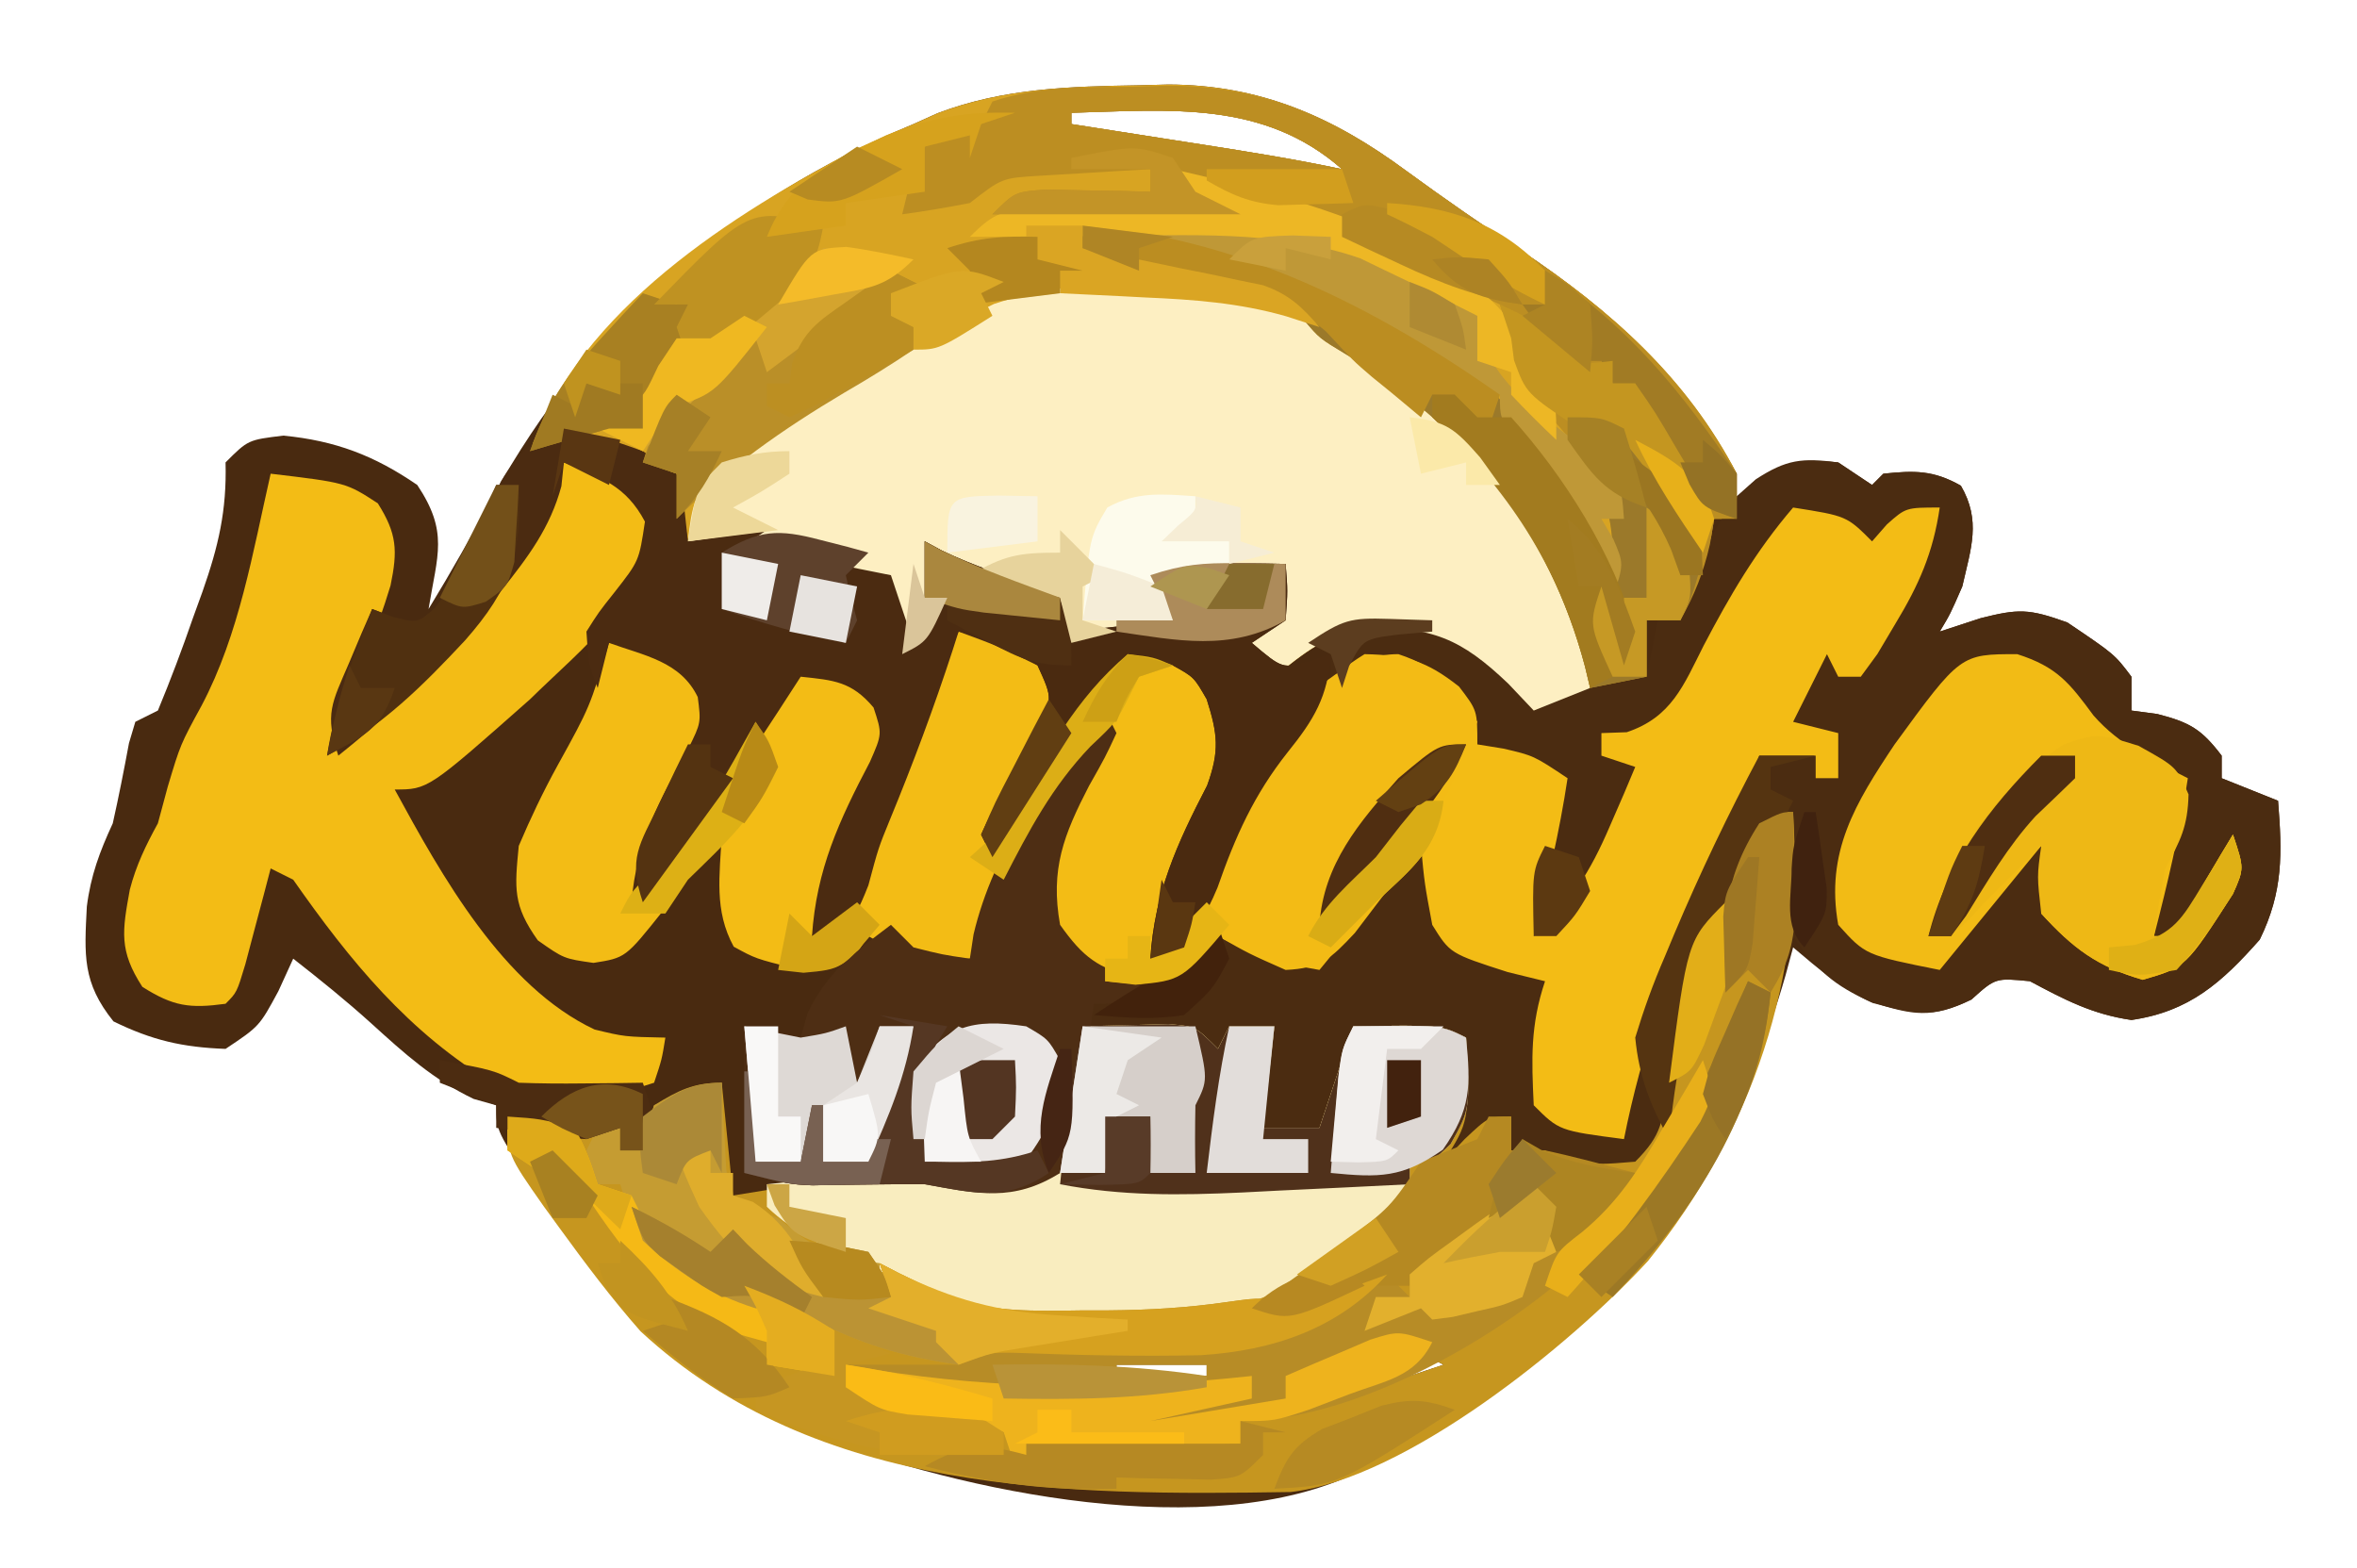 <?xml version="1.0" encoding="UTF-8"?>
<svg version="1.1" xmlns="http://www.w3.org/2000/svg" width="209" height="139">
<path d="M0 0 C0.839 -0.022 1.678 -0.045 2.542 -0.068 C10.717 -0.038 17.148 2.792 23.688 7.625 C27.03 10.067 30.408 12.409 33.867 14.684 C41.832 19.985 48.306 25.961 52.938 34.438 C52.938 35.097 52.938 35.758 52.938 36.438 C53.494 35.943 54.051 35.447 54.625 34.938 C57.371 33.156 58.724 33.025 61.938 33.438 C62.928 34.097 63.917 34.758 64.938 35.438 C65.267 35.108 65.597 34.778 65.938 34.438 C68.697 34.147 70.374 34.118 72.812 35.5 C74.62 38.614 73.714 41.033 72.938 44.438 C71.875 46.875 71.875 46.875 70.938 48.438 C72.134 48.046 73.33 47.654 74.562 47.25 C77.934 46.403 78.816 46.394 82.25 47.625 C86.455 50.461 86.455 50.461 87.938 52.438 C87.938 53.428 87.938 54.417 87.938 55.438 C88.701 55.541 89.464 55.644 90.25 55.75 C93.122 56.485 94.168 57.109 95.938 59.438 C95.938 60.097 95.938 60.758 95.938 61.438 C97.588 62.097 99.237 62.758 100.938 63.438 C101.31 68.092 101.403 71.489 99.312 75.75 C95.943 79.563 93.073 82.126 87.938 82.875 C84.463 82.368 82.02 81.081 78.938 79.438 C75.885 79.139 75.885 79.139 73.75 81.062 C70.238 82.78 68.66 82.323 65 81.371 C62.275 80.138 60.208 78.365 57.938 76.438 C57.718 77.248 57.499 78.059 57.273 78.895 C50.78 101.568 37.559 111.982 18.082 123.539 C4.533 129.218 -17.294 124.372 -30.516 119.047 C-40.045 114.587 -46.229 108.903 -52 100.188 C-52.493 99.468 -52.986 98.749 -53.494 98.008 C-57.062 92.722 -57.062 92.722 -57.062 90.438 C-57.722 90.252 -58.383 90.066 -59.062 89.875 C-62.667 88.148 -65.181 85.862 -68.125 83.191 C-70.359 81.169 -72.689 79.292 -75.062 77.438 C-75.496 78.386 -75.929 79.335 -76.375 80.312 C-78.062 83.438 -78.062 83.438 -81.062 85.438 C-84.875 85.296 -87.571 84.678 -91 83 C-93.772 79.556 -93.583 77.134 -93.363 72.82 C-93.016 70.068 -92.224 67.953 -91.062 65.438 C-90.532 63.075 -90.066 60.708 -89.625 58.328 C-89.439 57.704 -89.254 57.08 -89.062 56.438 C-88.073 55.943 -88.073 55.943 -87.062 55.438 C-85.927 52.696 -84.905 49.988 -83.938 47.188 C-83.66 46.423 -83.383 45.659 -83.098 44.871 C-81.692 40.863 -80.95 37.718 -81.062 33.438 C-79.062 31.438 -79.062 31.438 -75.938 31.062 C-71.342 31.507 -67.866 32.823 -64.062 35.438 C-61.276 39.617 -62.267 41.584 -63.062 46.438 C-61.064 43.166 -59.193 39.845 -57.363 36.478 C-48.898 21.138 -36.323 10.171 -20.062 3.438 C-19.359 3.12 -18.655 2.803 -17.93 2.477 C-12.077 0.254 -6.19 0.098 0 0 Z M-6.062 2.438 C-6.062 2.768 -6.062 3.098 -6.062 3.438 C-5.238 3.566 -5.238 3.566 -4.398 3.697 C-1.89 4.089 0.618 4.482 3.125 4.875 C4.421 5.077 4.421 5.077 5.744 5.283 C9.827 5.925 13.894 6.575 17.938 7.438 C10.976 1.312 2.673 2.201 -6.062 2.438 Z M-65.062 47.438 C-64.062 49.438 -64.062 49.438 -64.062 49.438 Z M44.938 47.438 C45.938 49.438 45.938 49.438 45.938 49.438 Z M24.938 112.438 C24.608 113.097 24.277 113.757 23.938 114.438 C24.927 114.108 25.918 113.778 26.938 113.438 C26.277 113.108 25.617 112.778 24.938 112.438 Z M-19.062 113.438 C-15.062 114.438 -15.062 114.438 -15.062 114.438 Z M-2.062 113.438 C-2.062 113.767 -2.062 114.097 -2.062 114.438 C0.578 114.438 3.217 114.438 5.938 114.438 C5.938 114.108 5.938 113.778 5.938 113.438 C3.297 113.438 0.657 113.438 -2.062 113.438 Z " fill="#492A10" transform="translate(101.062,7.562)"/>
<path d="M0 0 C0.839 -0.022 1.678 -0.045 2.542 -0.068 C10.717 -0.038 17.148 2.792 23.688 7.625 C27.03 10.067 30.408 12.409 33.867 14.684 C41.74 19.924 48.521 25.927 52.938 34.438 C52.938 35.758 52.938 37.078 52.938 38.438 C52.278 38.438 51.617 38.438 50.938 38.438 C50.752 39.551 50.752 39.551 50.562 40.688 C49.983 43.239 49.2 45.164 47.938 47.438 C46.947 47.438 45.958 47.438 44.938 47.438 C44.938 49.087 44.938 50.737 44.938 52.438 C41.638 53.428 38.337 54.417 34.938 55.438 C34.195 54.654 33.453 53.87 32.688 53.062 C28.489 49.055 25.922 47.99 19.977 48.102 C16.596 48.659 14.586 50.319 11.938 52.438 C10.947 51.117 9.957 49.797 8.938 48.438 C10.258 48.108 11.578 47.778 12.938 47.438 C12.938 45.788 12.938 44.138 12.938 42.438 C11.479 42.579 10.02 42.726 8.562 42.875 C7.75 42.956 6.938 43.037 6.102 43.121 C3.895 43.328 3.895 43.328 1.938 44.438 C2.268 45.428 2.598 46.417 2.938 47.438 C-0.033 48.097 -3.002 48.758 -6.062 49.438 C-6.558 47.458 -6.558 47.458 -7.062 45.438 C-8.3 45.169 -9.537 44.901 -10.812 44.625 C-14.165 43.799 -16.473 42.811 -19.062 40.438 C-19.062 42.087 -19.062 43.737 -19.062 45.438 C-18.402 45.438 -17.742 45.438 -17.062 45.438 C-18.812 49.312 -18.812 49.312 -21.062 50.438 C-21.723 48.127 -22.383 45.818 -23.062 43.438 C-24.052 43.438 -25.043 43.438 -26.062 43.438 C-25.877 44.056 -25.691 44.675 -25.5 45.312 C-25.062 47.438 -25.062 47.438 -26.062 49.438 C-29.869 48.766 -33.415 47.71 -37.062 46.438 C-37.042 45.633 -37.021 44.829 -37 44 C-36.766 41.504 -36.766 41.504 -38.062 40.438 C-38.722 40.438 -39.383 40.438 -40.062 40.438 C-40.392 38.458 -40.722 36.477 -41.062 34.438 C-42.663 33.906 -44.268 33.388 -45.875 32.875 C-46.768 32.585 -47.662 32.295 -48.582 31.996 C-51.175 31.188 -51.175 31.188 -54.062 32.438 C-49.589 19.873 -36.18 11.471 -24.812 5.5 C-23.24 4.787 -21.657 4.098 -20.062 3.438 C-19.359 3.12 -18.655 2.803 -17.93 2.477 C-12.077 0.254 -6.19 0.098 0 0 Z M-6.062 2.438 C-6.062 2.768 -6.062 3.098 -6.062 3.438 C-5.238 3.566 -5.238 3.566 -4.398 3.697 C-1.89 4.089 0.618 4.482 3.125 4.875 C4.421 5.077 4.421 5.077 5.744 5.283 C9.827 5.925 13.894 6.575 17.938 7.438 C10.976 1.312 2.673 2.201 -6.062 2.438 Z " fill="#D8A422" transform="translate(101.062,7.562)"/>
<path d="M0 0 C0.99 0.66 1.98 1.32 3 2 C3.33 1.67 3.66 1.34 4 1 C6.759 0.71 8.437 0.681 10.875 2.062 C12.683 5.176 11.776 7.595 11 11 C9.938 13.438 9.938 13.438 9 15 C10.196 14.608 11.393 14.216 12.625 13.812 C15.997 12.965 16.878 12.956 20.312 14.188 C24.518 17.024 24.518 17.024 26 19 C26 19.99 26 20.98 26 22 C26.763 22.103 27.526 22.206 28.312 22.312 C31.184 23.047 32.23 23.672 34 26 C34 26.66 34 27.32 34 28 C35.65 28.66 37.3 29.32 39 30 C39.372 34.654 39.465 38.052 37.375 42.312 C34.006 46.125 31.136 48.689 26 49.438 C22.525 48.931 20.082 47.644 17 46 C13.947 45.702 13.947 45.702 11.812 47.625 C8.279 49.352 6.594 49.006 2.934 47.844 C-0.374 46.401 -1.949 44.983 -4 42 C-4.684 38.665 -4.927 35.399 -5 32 C-5.66 32 -6.32 32 -7 32 C-7.103 32.536 -7.206 33.072 -7.312 33.625 C-8 36 -8 36 -9.375 38.625 C-12.107 44.299 -13.922 50.155 -14.5 56.438 C-15 60 -15 60 -16.188 62 C-18.899 63.496 -20.955 63.311 -24 63 C-25.348 62.363 -26.686 61.704 -28 61 C-28.99 61.495 -28.99 61.495 -30 62 C-29.67 60.68 -29.34 59.36 -29 58 C-29.66 58 -30.32 58 -31 58 C-31.371 58.959 -31.371 58.959 -31.75 59.938 C-33 62 -33 62 -35.125 62.75 C-35.744 62.833 -36.362 62.915 -37 63 C-36.526 62.319 -36.051 61.639 -35.562 60.938 C-33.777 57.582 -33.368 54.758 -33 51 C-36.3 50.67 -39.6 50.34 -43 50 C-43.66 53.63 -44.32 57.26 -45 61 C-45.33 60.34 -45.66 59.68 -46 59 C-47.65 59 -49.3 59 -51 59 C-50.67 56.03 -50.34 53.06 -50 50 C-51.32 50 -52.64 50 -54 50 C-54.33 50.99 -54.66 51.98 -55 53 C-55.66 52.34 -56.32 51.68 -57 51 C-59.433 50.538 -59.433 50.538 -62.125 50.375 C-63.035 50.3 -63.945 50.225 -64.883 50.148 C-65.581 50.099 -66.28 50.05 -67 50 C-67.061 50.687 -67.121 51.374 -67.184 52.082 C-67.267 52.983 -67.351 53.884 -67.438 54.812 C-67.519 55.706 -67.6 56.599 -67.684 57.52 C-68 60 -68 60 -69 63 C-73.201 65.471 -76.338 64.848 -81 64 C-83 64 -85 64 -87 64.035 C-87.66 64.044 -88.32 64.053 -89 64.062 C-89.66 64.074 -90.32 64.086 -91 64.098 C-93 64 -93 64 -97 63 C-97 58.71 -97 54.42 -97 50 C-95.35 50.33 -93.7 50.66 -92 51 C-91.794 50.278 -91.588 49.556 -91.375 48.812 C-89.548 45.074 -87.296 43.508 -84 41 C-83.34 41.66 -82.68 42.32 -82 43 C-79.429 43.648 -79.429 43.648 -77 44 C-76.892 43.287 -76.783 42.574 -76.672 41.84 C-74.903 34.362 -70.142 27.596 -65 22 C-64.505 22.99 -64.505 22.99 -64 24 C-64.996 26.137 -64.996 26.137 -66.438 28.688 C-68.667 33.004 -69.889 36.064 -69 41 C-67.52 43.563 -67.52 43.563 -65 45 C-60.973 45.685 -59.503 45.35 -56.125 43 C-55.424 42.34 -54.722 41.68 -54 41 C-53.258 41.516 -52.515 42.031 -51.75 42.562 C-49.234 44.173 -49.234 44.173 -47.09 43.906 C-44.071 42.597 -42.77 40.549 -40.812 37.938 C-39.559 36.279 -38.292 34.629 -37 33 C-36.67 33 -36.34 33 -36 33 C-35.917 34.258 -35.835 35.516 -35.75 36.812 C-35.381 39.672 -35.244 40.72 -33.312 42.938 C-30.553 44.205 -28.008 44.658 -25 45 C-25.165 45.495 -25.33 45.99 -25.5 46.5 C-26.207 50.034 -26.06 53.397 -26 57 C-23.69 57.99 -21.38 58.98 -19 60 C-18.959 58.824 -18.918 57.649 -18.875 56.438 C-17.707 45.855 -11.937 35.284 -7 26 C-5.35 26 -3.7 26 -2 26 C-2 26.66 -2 27.32 -2 28 C-1.34 28 -0.68 28 0 28 C-0.267 26.015 -0.267 26.015 -1 24 C-2.485 23.505 -2.485 23.505 -4 23 C-3.398 20.98 -2.727 18.979 -2 17 C-1.01 16.505 -1.01 16.505 0 16 C0 16.99 0 17.98 0 19 C0.66 19 1.32 19 2 19 C2.276 18.285 2.552 17.569 2.836 16.832 C3.982 14.043 5.262 11.377 6.625 8.688 C7.294 7.363 7.294 7.363 7.977 6.012 C8.314 5.348 8.652 4.684 9 4 C6.532 5.152 4.952 6.048 3 8 C2.412 7.227 2.412 7.227 1.812 6.438 C0.086 4.783 0.086 4.783 -2.285 4.879 C-6.661 6.686 -8.069 10.459 -10.25 14.5 C-11.129 16.073 -12.01 17.646 -12.891 19.219 C-13.273 19.919 -13.654 20.62 -14.048 21.342 C-15 23 -15 23 -16 24 C-17.666 24.041 -19.334 24.043 -21 24 C-20.01 24.99 -19.02 25.98 -18 27 C-19.645 32.606 -21.34 37.395 -25 42 C-25.66 42 -26.32 42 -27 42 C-27.184 37.945 -26.893 35.55 -25 32 C-25 30.68 -25 29.36 -25 28 C-26.093 27.608 -27.186 27.216 -28.312 26.812 C-31.965 25.269 -33.179 23.551 -35 20 C-37.761 17.689 -37.761 17.689 -40.562 18.312 C-42.981 18.912 -42.981 18.912 -45 20 C-45 19.01 -45 18.02 -45 17 C-45.66 16.67 -46.32 16.34 -47 16 C-43.275 13.517 -40.316 13.352 -36 14 C-32.434 15.346 -29.658 16.97 -27.562 20.25 C-27.377 20.828 -27.191 21.405 -27 22 C-26.093 21.505 -25.185 21.01 -24.25 20.5 C-21 19 -21 19 -17 19 C-16.67 17.35 -16.34 15.7 -16 14 C-15.34 14 -14.68 14 -14 14 C-13.732 13.113 -13.464 12.226 -13.188 11.312 C-10.819 4.707 -7.814 -1.002 0 0 Z " fill="#4B2C11" transform="translate(163,41)"/>
<path d="M0 0 C0.955 14.73 -3.59 28.282 -12.875 39.812 C-19.728 47.245 -34.344 59.135 -44.571 60.291 C-64.531 60.602 -86.5 60.573 -102.199 46.043 C-104.796 43.097 -107.129 39.987 -109.438 36.812 C-109.888 36.194 -110.338 35.575 -110.801 34.938 C-114 30.376 -114 30.376 -114 27 C-113.093 27.165 -112.185 27.33 -111.25 27.5 C-107.889 28.101 -107.889 28.101 -104 28 C-104 28.66 -104 29.32 -104 30 C-103.34 29.67 -102.68 29.34 -102 29 C-101.67 28.01 -101.34 27.02 -101 26 C-97.938 24.812 -97.938 24.812 -95 24 C-94.67 27.3 -94.34 30.6 -94 34 C-93.108 33.856 -92.216 33.711 -91.297 33.562 C-90.126 33.377 -88.956 33.191 -87.75 33 C-86.59 32.814 -85.43 32.629 -84.234 32.438 C-80.495 31.932 -77.288 31.953 -73.562 32.562 C-69.743 33.221 -69.743 33.221 -65 32 C-64.34 27.71 -63.68 23.42 -63 19 C-61.391 18.959 -59.782 18.918 -58.125 18.875 C-56.768 18.84 -56.768 18.84 -55.383 18.805 C-53 19 -53 19 -51 21 C-50.67 20.34 -50.34 19.68 -50 19 C-48.68 19 -47.36 19 -46 19 C-46.33 21.97 -46.66 24.94 -47 28 C-45.35 28 -43.7 28 -42 28 C-41.01 25.03 -40.02 22.06 -39 19 C-31.25 18.875 -31.25 18.875 -29 20 C-28.714 27.429 -28.714 27.429 -31 31 C-30.381 30.34 -29.762 29.68 -29.125 29 C-27 27 -27 27 -25 27 C-25 27.99 -25 28.98 -25 30 C-24.01 30 -23.02 30 -22 30 C-21.34 30.33 -20.68 30.66 -20 31 C-17 31.25 -17 31.25 -14 31 C-11.561 28.561 -11.598 27.424 -11.125 24.062 C-9.78 15.994 -7.111 8.101 -3 1 C-1 0 -1 0 0 0 Z M-33 48 C-33.33 48.66 -33.66 49.32 -34 50 C-33.01 49.67 -32.02 49.34 -31 49 C-31.66 48.67 -32.32 48.34 -33 48 Z M-77 49 C-73 50 -73 50 -73 50 Z M-60 49 C-60 49.33 -60 49.66 -60 50 C-57.36 50 -54.72 50 -52 50 C-52 49.67 -52 49.34 -52 49 C-54.64 49 -57.28 49 -60 49 Z " fill="#C6961F" transform="translate(159,72)"/>
<path d="M0 0 C4.75 0.75 4.75 0.75 7 3 C7.433 2.505 7.866 2.01 8.312 1.5 C10 0 10 0 13 0 C12.415 4.007 11.156 6.857 9.062 10.312 C8.538 11.196 8.013 12.079 7.473 12.988 C6.744 13.984 6.744 13.984 6 15 C5.34 15 4.68 15 4 15 C3.505 14.01 3.505 14.01 3 13 C2.01 14.98 1.02 16.96 0 19 C1.98 19.495 1.98 19.495 4 20 C4 21.32 4 22.64 4 24 C3.34 24 2.68 24 2 24 C2 23.34 2 22.68 2 22 C0.35 22 -1.3 22 -3 22 C-3.259 22.833 -3.518 23.665 -3.785 24.523 C-4.88 27.657 -6.132 30.598 -7.513 33.609 C-10.872 40.935 -13.421 48.06 -15 56 C-20.75 55.25 -20.75 55.25 -23 53 C-23.197 48.86 -23.308 45.923 -22 42 C-23.093 41.732 -24.186 41.464 -25.312 41.188 C-30.422 39.542 -30.422 39.542 -32 37 C-32.688 33.312 -32.688 33.312 -33 30 C-33.531 30.71 -34.062 31.421 -34.609 32.152 C-35.316 33.071 -36.022 33.991 -36.75 34.938 C-37.446 35.854 -38.142 36.771 -38.859 37.715 C-41.027 40.029 -41.876 40.849 -45 41 C-48.25 39.562 -48.25 39.562 -51 38 C-51.536 38.66 -52.072 39.32 -52.625 40 C-55 42 -55 42 -57.938 42.562 C-62.117 41.795 -63.525 40.421 -66 37 C-67.334 30.329 -63.942 24.811 -61 19 C-66.01 25.656 -69.822 32.298 -73 40 C-76.642 40.097 -78.834 39.876 -82 38 C-82.526 38.773 -82.526 38.773 -83.062 39.562 C-85 41 -85 41 -88.5 40.875 C-92 40 -92 40 -93.938 38.938 C-95.7 35.724 -95.178 32.616 -95 29 C-95.482 29.626 -95.964 30.253 -96.461 30.898 C-97.093 31.716 -97.724 32.533 -98.375 33.375 C-99.315 34.593 -99.315 34.593 -100.273 35.836 C-103.537 39.927 -103.537 39.927 -106.375 40.375 C-109 40 -109 40 -111.312 38.375 C-113.526 35.26 -113.368 33.786 -113 30 C-111.936 27.506 -110.86 25.236 -109.562 22.875 C-106.686 17.669 -106.686 17.669 -105 12 C-99.624 12.597 -99.624 12.597 -97.062 14.25 C-96 16 -96 16 -96.273 18.246 C-97.078 21.294 -98.222 23.96 -99.562 26.812 C-100.018 27.788 -100.473 28.764 -100.941 29.77 C-101.291 30.506 -101.64 31.242 -102 32 C-101.67 32.33 -101.34 32.66 -101 33 C-100.663 32.46 -100.325 31.92 -99.978 31.364 C-98.439 28.919 -96.876 26.491 -95.312 24.062 C-94.782 23.212 -94.252 22.362 -93.705 21.486 C-93.18 20.677 -92.654 19.869 -92.113 19.035 C-91.637 18.286 -91.16 17.537 -90.669 16.766 C-88.524 14.497 -87.087 14.16 -84 14 C-81.688 15.938 -81.688 15.938 -80 18 C-82.19 24.72 -84.558 31.367 -87 38 C-83.008 35.61 -82.217 33.428 -81.062 29 C-79.28 22.671 -76.884 16.898 -74 11 C-70.184 11.652 -67.971 12.469 -65 15 C-66.213 18.725 -67.528 22.37 -69 26 C-68.529 25.313 -68.059 24.626 -67.574 23.918 C-66.952 23.017 -66.329 22.116 -65.688 21.188 C-64.765 19.848 -64.765 19.848 -63.824 18.48 C-62.311 16.423 -60.967 14.621 -59 13 C-55.798 13.082 -54.235 13.833 -51.625 15.688 C-50 18 -50 18 -49.938 20.562 C-51.21 24.681 -52.955 28.446 -54.844 32.316 C-55.957 34.899 -56.559 37.232 -57 40 C-53.589 37.142 -51.839 35.12 -50.625 30.812 C-48.596 23.892 -44.243 16.835 -38 13 C-34.314 13.077 -32.528 13.583 -29.625 15.875 C-28 18 -28 18 -28 21 C-27.237 21.124 -26.474 21.247 -25.688 21.375 C-23 22 -23 22 -20 24 C-20.715 28.764 -21.795 33.342 -23 38 C-19.705 35.043 -17.989 32.307 -16.25 28.25 C-15.822 27.265 -15.394 26.28 -14.953 25.266 C-14.639 24.518 -14.324 23.77 -14 23 C-15.485 22.505 -15.485 22.505 -17 22 C-17 21.34 -17 20.68 -17 20 C-16.259 19.974 -15.518 19.948 -14.754 19.922 C-10.785 18.593 -9.725 15.789 -7.938 12.25 C-5.607 7.801 -3.294 3.844 0 0 Z " fill="#F3BC15" transform="translate(159,45)"/>
<path d="M0 0 C9.704 5.784 19.179 14.087 23.562 24.688 C24.223 27.452 24.457 29.83 24.562 32.688 C22.913 33.347 21.262 34.008 19.562 34.688 C18.82 33.904 18.078 33.12 17.312 32.312 C13.114 28.305 10.547 27.24 4.602 27.352 C1.221 27.909 -0.789 29.569 -3.438 31.688 C-4.428 30.367 -5.418 29.047 -6.438 27.688 C-5.117 27.358 -3.797 27.027 -2.438 26.688 C-2.438 25.038 -2.438 23.387 -2.438 21.688 C-3.896 21.829 -5.355 21.976 -6.812 22.125 C-7.625 22.206 -8.437 22.287 -9.273 22.371 C-11.48 22.578 -11.48 22.578 -13.438 23.688 C-12.943 25.172 -12.943 25.172 -12.438 26.688 C-15.408 27.348 -18.378 28.008 -21.438 28.688 C-21.933 26.707 -21.933 26.707 -22.438 24.688 C-23.675 24.419 -24.913 24.151 -26.188 23.875 C-29.54 23.049 -31.848 22.061 -34.438 19.688 C-34.438 21.337 -34.438 22.988 -34.438 24.688 C-33.778 24.688 -33.117 24.688 -32.438 24.688 C-34.188 28.562 -34.188 28.562 -36.438 29.688 C-37.097 27.378 -37.758 25.067 -38.438 22.688 C-39.428 22.688 -40.417 22.688 -41.438 22.688 C-41.252 23.306 -41.066 23.925 -40.875 24.562 C-40.438 26.688 -40.438 26.688 -41.438 28.688 C-45.244 28.016 -48.79 26.96 -52.438 25.688 C-52.417 24.883 -52.396 24.079 -52.375 23.25 C-52.141 20.754 -52.141 20.754 -53.438 19.688 C-54.097 19.688 -54.758 19.688 -55.438 19.688 C-55.109 16.646 -54.812 15.074 -52.652 12.844 C-51.901 12.297 -51.149 11.751 -50.375 11.188 C-49.562 10.595 -48.748 10.002 -47.91 9.391 C-42.259 5.499 -36.826 2.219 -30.438 -0.312 C-29.731 -0.659 -29.025 -1.006 -28.297 -1.363 C-19.758 -4.198 -8.127 -3.74 0 0 Z " fill="#FDEFC2" transform="translate(116.438,28.312)"/>
<path d="M0 0 C3.778 0.54 5.716 1.954 8 5 C7.648 11.932 1.65 16.42 -3 21 C-12.041 29 -12.041 29 -15 29 C-10.852 36.609 -5.4 46.455 2.719 50.281 C5.389 50.926 5.389 50.926 9 51 C8.688 52.938 8.688 52.938 8 55 C3.293 56.569 -1.437 57.053 -6.121 55.129 C-13.759 50.588 -18.976 44.177 -24 37 C-24.66 36.67 -25.32 36.34 -26 36 C-26.205 36.782 -26.41 37.565 -26.621 38.371 C-27.025 39.889 -27.025 39.889 -27.438 41.438 C-27.704 42.447 -27.971 43.456 -28.246 44.496 C-29 47 -29 47 -30 48 C-33.19 48.431 -34.628 48.235 -37.375 46.5 C-39.467 43.281 -39.158 41.554 -38.488 37.879 C-37.927 35.718 -37.073 33.956 -36 32 C-35.711 30.927 -35.422 29.855 -35.125 28.75 C-34 25 -34 25 -32.125 21.562 C-28.774 15.226 -27.583 7.938 -26 1 C-19.312 1.797 -19.312 1.797 -16.5 3.625 C-14.793 6.328 -14.728 7.812 -15.371 10.918 C-16.622 15.06 -18.284 19.033 -20 23 C-19.67 23.33 -19.34 23.66 -19 24 C-11.197 17.894 -3.206 9.619 0 0 Z " fill="#F3BC15" transform="translate(50,41)"/>
<path d="M0 0 C1.609 -0.041 3.217 -0.083 4.875 -0.125 C6.232 -0.16 6.232 -0.16 7.617 -0.195 C10 0 10 0 12 2 C12.33 1.34 12.66 0.68 13 0 C14.32 0 15.64 0 17 0 C16.67 2.97 16.34 5.94 16 9 C17.65 9 19.3 9 21 9 C21.99 6.03 22.98 3.06 24 0 C31.75 -0.125 31.75 -0.125 34 1 C34.366 7.351 34.366 7.351 32.625 10.438 C31 12 31 12 29 12 C29 12.66 29 13.32 29 14 C29.66 14.33 30.32 14.66 31 15 C28.842 16.473 26.675 17.928 24.5 19.375 C23.899 19.788 23.299 20.2 22.68 20.625 C15.397 25.428 8.476 26.349 -0.125 26.312 C-1.283 26.337 -1.283 26.337 -2.465 26.361 C-7.441 26.366 -10.622 25.571 -15 23 C-16.537 22.323 -18.079 21.656 -19.625 21 C-22.715 19.635 -25.529 18.364 -28 16 C-28 15.34 -28 14.68 -28 14 C-26.417 13.831 -24.834 13.665 -23.25 13.5 C-22.368 13.407 -21.487 13.314 -20.578 13.219 C-17.114 12.925 -13.996 13.001 -10.562 13.562 C-6.743 14.221 -6.743 14.221 -2 13 C-1.34 8.71 -0.68 4.42 0 0 Z " fill="#F9EDBF" transform="translate(96,91)"/>
<path d="M0 0 C3 2 3 2 3.688 5.125 C3.791 6.074 3.894 7.022 4 8 C7.465 7.505 7.465 7.505 11 7 C10.01 7.66 9.02 8.32 8 9 C8 10.65 8 12.3 8 14 C11.3 14.99 14.6 15.98 18 17 C18.373 12.373 18.373 12.373 17 10 C19.475 10.495 19.475 10.495 22 11 C22.66 12.98 23.32 14.96 24 17 C24.99 15.68 25.98 14.36 27 13 C26.34 13 25.68 13 25 13 C25 11.35 25 9.7 25 8 C25.495 8.268 25.99 8.536 26.5 8.812 C29.362 10.172 32.282 11.144 35.293 12.121 C37 13 37 13 38 16 C40.97 15.67 43.94 15.34 47 15 C46.01 13.02 46.01 13.02 45 11 C47.882 10.039 49.699 9.894 52.688 9.938 C53.9 9.951 53.9 9.951 55.137 9.965 C56.059 9.982 56.059 9.982 57 10 C57.188 12.375 57.188 12.375 57 15 C56.01 15.66 55.02 16.32 54 17 C56.715 19.307 56.715 19.307 59.188 18.625 C59.786 18.419 60.384 18.212 61 18 C60.764 21.771 59.486 23.834 57.188 26.688 C54.196 30.459 52.536 34.176 50.957 38.703 C49.929 41.171 48.774 43.002 47 45 C46.34 45 45.68 45 45 45 C45.39 39.144 47.344 34.844 50.039 29.648 C51.153 26.579 50.98 25.076 50 22 C48.874 20.04 48.874 20.04 47 19 C43.869 19.225 42.398 19.615 40.121 21.82 C39.566 22.581 39.01 23.341 38.438 24.125 C37.847 24.931 37.257 25.736 36.648 26.566 C34.572 29.632 32.738 32.732 31 36 C30.67 35.34 30.34 34.68 30 34 C31.443 30.866 33.101 27.878 34.75 24.848 C36.376 22.009 36.376 22.009 35 19 C31.497 17.284 31.497 17.284 28 16 C27.83 16.534 27.66 17.067 27.484 17.617 C25.82 22.735 23.953 27.724 21.902 32.699 C20.892 35.169 20.892 35.169 20 38.5 C19 41 19 41 16.875 42.375 C16.256 42.581 15.637 42.788 15 43 C15.394 37.091 17.392 32.78 20.137 27.551 C21.229 25.068 21.229 25.068 20.457 22.73 C18.511 20.42 16.938 20.309 14 20 C13.336 21.025 12.672 22.05 11.988 23.105 C11.097 24.466 10.205 25.827 9.312 27.188 C8.877 27.861 8.442 28.535 7.994 29.229 C5.319 33.291 2.568 36.69 -1 40 C-0.582 34.71 1.481 30.903 4.039 26.367 C5.163 24.085 5.163 24.085 4.871 21.805 C3.344 18.64 0.137 18.141 -3 17 C-3.33 18.32 -3.66 19.64 -4 21 C-4.812 18.938 -4.812 18.938 -5 16 C-3.918 14.285 -3.918 14.285 -2.5 12.5 C-0.331 9.731 -0.331 9.731 0.188 6.25 C-1.501 3.051 -3.724 2.324 -7 1 C-7.072 1.695 -7.144 2.39 -7.219 3.105 C-8.216 6.799 -10.163 9.365 -12.5 12.312 C-12.942 12.88 -13.384 13.447 -13.839 14.032 C-17.744 18.922 -22.11 23.091 -27 27 C-28.236 23.292 -27.568 22.325 -26.062 18.812 C-25.682 17.911 -25.302 17.01 -24.91 16.082 C-24.61 15.395 -24.309 14.708 -24 14 C-23.402 14.227 -22.804 14.454 -22.188 14.688 C-19.993 15.251 -19.993 15.251 -18.434 13.941 C-15.9 10.51 -14.356 6.583 -12.598 2.715 C-9.185 -3.084 -5.868 -2.134 0 0 Z " fill="#4B2B11" transform="translate(57,40)"/>
<path d="M0 0 C1.297 -0.044 1.297 -0.044 2.621 -0.088 C11.016 -0.17 17.403 2.532 24.125 7.5 C27.468 9.942 30.845 12.284 34.304 14.559 C42.178 19.799 48.959 25.802 53.375 34.312 C53.375 35.633 53.375 36.953 53.375 38.312 C52.715 38.312 52.055 38.312 51.375 38.312 C51.189 39.426 51.189 39.426 51 40.562 C50.42 43.114 49.638 45.039 48.375 47.312 C47.385 47.312 46.395 47.312 45.375 47.312 C45.375 48.962 45.375 50.612 45.375 52.312 C43.725 52.642 42.075 52.972 40.375 53.312 C40.228 52.695 40.081 52.078 39.93 51.441 C36.746 39.422 29.499 30.18 18.754 23.742 C16.375 22.312 16.375 22.312 15.031 20.723 C12.396 18.479 9.196 18.285 5.875 17.75 C-1.25 16.562 -1.25 16.562 -4.625 14.312 C-4.625 13.652 -4.625 12.992 -4.625 12.312 C6.74 13.187 16.704 17.433 26.375 23.312 C27.371 23.885 28.368 24.457 29.395 25.047 C33.014 27.798 34.903 30.694 37.188 34.562 C38.561 36.829 39.954 39.075 41.375 41.312 C41.705 41.312 42.035 41.312 42.375 41.312 C42.375 35.41 39.602 32.174 35.715 28.059 C34.221 26.112 33.834 24.701 33.375 22.312 C32.88 20.828 32.88 20.828 32.375 19.312 C30.123 18.232 30.123 18.232 27.375 17.312 C25.309 16.34 23.247 15.361 21.188 14.375 C15.686 11.812 10.248 9.824 4.375 8.312 C6.025 8.973 7.675 9.633 9.375 10.312 C9.375 10.643 9.375 10.973 9.375 11.312 C2.115 11.312 -5.145 11.312 -12.625 11.312 C-10.625 9.312 -10.625 9.312 -7.805 9.117 C-6.714 9.14 -5.624 9.164 -4.5 9.188 C-3.404 9.206 -2.309 9.224 -1.18 9.242 C-0.337 9.265 0.506 9.289 1.375 9.312 C1.375 8.652 1.375 7.992 1.375 7.312 C-0.73 7.427 -2.834 7.554 -4.938 7.688 C-6.695 7.792 -6.695 7.792 -8.488 7.898 C-11.782 8.099 -11.782 8.099 -14.625 10.312 C-16.615 10.703 -18.615 11.045 -20.625 11.312 C-19.938 8.438 -19.938 8.438 -18.625 5.312 C-16.062 4.062 -16.062 4.062 -13.625 3.312 C-13.295 2.652 -12.965 1.992 -12.625 1.312 C-8.414 -0.091 -4.412 0.048 0 0 Z M-5.625 2.312 C-5.625 2.643 -5.625 2.973 -5.625 3.312 C-4.801 3.441 -4.801 3.441 -3.96 3.572 C-1.452 3.964 1.055 4.357 3.562 4.75 C4.859 4.952 4.859 4.952 6.182 5.158 C10.264 5.8 14.332 6.45 18.375 7.312 C11.414 1.187 3.111 2.076 -5.625 2.312 Z " fill="#BC8E22" transform="translate(100.625,7.688)"/>
<path d="M0 0 C0.495 0.99 0.495 0.99 1 2 C0.004 4.137 0.004 4.137 -1.438 6.688 C-3.667 11.004 -4.889 14.064 -4 19 C-1.944 21.894 -0.675 22.816 2.75 23.75 C3.493 23.832 4.235 23.915 5 24 C2 26 2 26 -1 26 C-1.238 27.589 -1.238 27.589 -1.48 29.211 C-1.715 30.599 -1.951 31.987 -2.188 33.375 C-2.289 34.074 -2.39 34.772 -2.494 35.492 C-2.855 37.523 -2.855 37.523 -4 41 C-8.148 43.603 -11.309 42.853 -16 42 C-18 42 -20 42 -22 42.035 C-22.66 42.044 -23.32 42.053 -24 42.062 C-24.66 42.074 -25.32 42.086 -26 42.098 C-28 42 -28 42 -32 41 C-32 36.71 -32 32.42 -32 28 C-30.35 28.33 -28.7 28.66 -27 29 C-26.794 28.278 -26.587 27.556 -26.375 26.812 C-24.548 23.074 -22.296 21.508 -19 19 C-18.34 19.66 -17.68 20.32 -17 21 C-14.429 21.648 -14.429 21.648 -12 22 C-11.892 21.287 -11.783 20.574 -11.672 19.84 C-9.903 12.362 -5.142 5.596 0 0 Z " fill="#4E2E14" transform="translate(98,63)"/>
<path d="M0 0 C3.509 1.123 4.612 2.524 6.758 5.434 C9.091 8.106 11.99 9.402 15.125 11 C14.41 15.764 13.33 20.342 12.125 25 C12.785 25 13.445 25 14.125 25 C14.393 24.443 14.661 23.886 14.938 23.312 C16.226 20.803 17.654 18.407 19.125 16 C20.125 19 20.125 19 19.121 21.262 C14.945 27.761 14.945 27.761 11.125 28.875 C7.083 27.696 4.961 26.106 2.125 23 C2.125 21.02 2.125 19.04 2.125 17 C-0.845 20.63 -3.815 24.26 -6.875 28 C-13.46 26.683 -13.46 26.683 -15.875 24 C-17.036 17.552 -14.338 13.19 -10.875 8 C-5.037 0 -5.037 0 0 0 Z " fill="#F2BB15" transform="translate(178.875,58)"/>
<path d="M0 0 C2.565 2.565 2.54 4.477 3 8 C-4.181 14.283 -16.407 21 -26 21 C-26 21.66 -26 22.32 -26 23 C-27.789 23.091 -27.789 23.091 -29.613 23.184 C-31.18 23.268 -32.746 23.353 -34.312 23.438 C-35.491 23.496 -35.491 23.496 -36.693 23.557 C-37.451 23.599 -38.208 23.64 -38.988 23.684 C-40.033 23.739 -40.033 23.739 -41.099 23.795 C-43.222 23.956 -43.222 23.956 -46 25 C-46.33 24.01 -46.66 23.02 -47 22 C-49.995 21.077 -49.995 21.077 -53.5 20.5 C-57.094 19.844 -57.094 19.844 -60 19 C-60.33 18.01 -60.66 17.02 -61 16 C-57.7 16 -54.4 16 -51 16 C-51.66 15.34 -52.32 14.68 -53 14 C-53 13.67 -53 13.34 -53 13 C-54.98 12.34 -56.96 11.68 -59 11 C-58.34 10.67 -57.68 10.34 -57 10 C-57.33 9.01 -57.66 8.02 -58 7 C-57.443 7.289 -56.886 7.577 -56.312 7.875 C-55.549 8.246 -54.786 8.617 -54 9 C-53.31 9.349 -52.621 9.699 -51.91 10.059 C-47.933 11.345 -44.276 11.252 -40.125 11.188 C-39.348 11.187 -38.57 11.186 -37.77 11.186 C-34.109 11.158 -30.689 10.955 -27.055 10.426 C-24 10 -24 10 -22 11 C-19.765 10.458 -19.765 10.458 -17.375 9.562 C-16.558 9.275 -15.74 8.988 -14.898 8.691 C-14.272 8.463 -13.645 8.235 -13 8 C-12.34 8.66 -11.68 9.32 -11 10 C-11 9.34 -11 8.68 -11 8 C-9.355 6.562 -9.355 6.562 -7.188 5 C-6.48 4.484 -5.772 3.969 -5.043 3.438 C-3.379 2.267 -1.693 1.128 0 0 Z M-37 16 C-37 16.33 -37 16.66 -37 17 C-34.36 17 -31.72 17 -29 17 C-29 16.67 -29 16.34 -29 16 C-31.64 16 -34.28 16 -37 16 Z " fill="#B78C26" transform="translate(136,105)"/>
<path d="M0 0 C1.625 -0.054 3.25 -0.093 4.875 -0.125 C5.78 -0.148 6.685 -0.171 7.617 -0.195 C10 0 10 0 12 2 C12.33 1.34 12.66 0.68 13 0 C14.32 0 15.64 0 17 0 C16.67 2.97 16.34 5.94 16 9 C17.65 9 19.3 9 21 9 C21.99 6.03 22.98 3.06 24 0 C31.75 -0.125 31.75 -0.125 34 1 C34.366 7.351 34.366 7.351 32.625 10.438 C31 12 31 12 29 12 C29 12.66 29 13.32 29 14 C25.146 14.198 21.292 14.382 17.438 14.562 C16.351 14.619 15.265 14.675 14.146 14.732 C8.601 14.985 3.458 15.057 -2 14 C-1.036 4.59 -1.036 4.59 0 0 Z " fill="#50311B" transform="translate(96,91)"/>
<path d="M0 0 C3.674 1.225 4.883 2.825 7 6 C5.125 10.75 5.125 10.75 4 13 C3.917 13.598 3.835 14.196 3.75 14.812 C2.647 18.029 0.443 19.668 -2 22 C-3.714 23.965 -5.354 25.977 -7 28 C-10.344 27.443 -13.033 26.648 -16 25 C-16.536 25.66 -17.073 26.32 -17.625 27 C-20 29 -20 29 -23.25 29.25 C-24.157 29.168 -25.065 29.085 -26 29 C-26 28.34 -26 27.68 -26 27 C-25.34 27 -24.68 27 -24 27 C-24 26.34 -24 25.68 -24 25 C-23.34 25 -22.68 25 -22 25 C-22 25.66 -22 26.32 -22 27 C-18.589 24.142 -16.839 22.12 -15.625 17.812 C-13.597 10.894 -8.156 0 0 0 Z " fill="#F3BB15" transform="translate(124,58)"/>
<path d="M0 0 C0.495 0.268 0.99 0.536 1.5 0.812 C4.362 2.172 7.282 3.144 10.293 4.121 C12 5 12 5 13 8 C17.455 7.505 17.455 7.505 22 7 C21.34 5.68 20.68 4.36 20 3 C22.882 2.039 24.699 1.894 27.688 1.938 C28.9 1.951 28.9 1.951 30.137 1.965 C31.059 1.982 31.059 1.982 32 2 C32.188 4.375 32.188 4.375 32 7 C31.01 7.66 30.02 8.32 29 9 C31.715 11.307 31.715 11.307 34.188 10.625 C34.786 10.419 35.384 10.213 36 10 C35.764 13.771 34.486 15.834 32.188 18.688 C29.196 22.459 27.536 26.176 25.957 30.703 C24.929 33.171 23.774 35.002 22 37 C21.34 37 20.68 37 20 37 C20.39 31.144 22.344 26.844 25.039 21.648 C26.153 18.579 25.98 17.076 25 14 C23.874 12.04 23.874 12.04 22 11 C18.869 11.225 17.398 11.615 15.121 13.82 C14.566 14.581 14.01 15.341 13.438 16.125 C12.847 16.931 12.257 17.736 11.648 18.566 C9.572 21.632 7.738 24.732 6 28 C5.67 27.34 5.34 26.68 5 26 C6.443 22.866 8.101 19.878 9.75 16.848 C11.376 14.009 11.376 14.009 10 11 C8.14 9.767 8.14 9.767 5.938 8.812 C4.837 8.296 4.837 8.296 3.715 7.77 C3.149 7.516 2.583 7.262 2 7 C2 6.34 2 5.68 2 5 C1.34 5 0.68 5 0 5 C0 3.35 0 1.7 0 0 Z " fill="#4A2A10" transform="translate(82,48)"/>
<path d="M0 0 C11.365 0.874 21.329 5.121 31 11 C31.996 11.572 32.993 12.145 34.02 12.734 C37.639 15.486 39.528 18.382 41.812 22.25 C43.186 24.516 44.579 26.763 46 29 C46.33 29 46.66 29 47 29 C47 24.487 45.05 20.953 43 17 C46 17 46 17 48.438 19.188 C49.283 20.116 50.129 21.044 51 22 C51.784 22.804 52.568 23.609 53.375 24.438 C55 27 55 27 54.812 30.188 C54 33 54 33 53 35 C52.01 35 51.02 35 50 35 C50 36.65 50 38.3 50 40 C47.525 40.495 47.525 40.495 45 41 C44.853 40.383 44.706 39.765 44.555 39.129 C41.371 27.109 34.124 17.867 23.379 11.43 C21 10 21 10 19.656 8.41 C17.021 6.167 13.821 5.972 10.5 5.438 C3.375 4.25 3.375 4.25 0 2 C0 1.34 0 0.68 0 0 Z " fill="#9B792A" transform="translate(96,20)"/>
<path d="M0 0 C3.375 1.875 3.375 1.875 4.438 4.312 C4.368 7.163 3.724 8.402 2.375 10.875 C1.992 12.866 1.649 14.866 1.375 16.875 C2.035 16.875 2.695 16.875 3.375 16.875 C3.643 16.318 3.911 15.761 4.188 15.188 C5.476 12.678 6.904 10.282 8.375 7.875 C9.375 10.875 9.375 10.875 8.371 13.137 C4.195 19.636 4.195 19.636 0.375 20.75 C-3.667 19.571 -5.789 17.981 -8.625 14.875 C-9 11.562 -9 11.562 -8.625 8.875 C-9.388 9.638 -10.151 10.401 -10.938 11.188 C-11.824 12.074 -12.711 12.961 -13.625 13.875 C-14.182 14.473 -14.739 15.071 -15.312 15.688 C-16.625 16.875 -16.625 16.875 -18.625 16.875 C-16.862 9.824 -12.68 3.9 -6.625 -0.125 C-3.625 -1.125 -3.625 -1.125 0 0 Z " fill="#EEB815" transform="translate(189.625,66.125)"/>
<path d="M0 0 C0.039 1.048 0.039 1.048 0.078 2.117 C0.135 3.027 0.192 3.937 0.25 4.875 C0.296 5.78 0.343 6.685 0.391 7.617 C0.748 10.149 0.748 10.149 2.926 11.223 C3.953 11.607 3.953 11.607 5 12 C5.639 12.516 6.279 13.031 6.938 13.562 C9.296 15.206 11.177 15.608 14 16 C14 17.32 14 18.64 14 20 C16.31 20.66 18.62 21.32 21 22 C21 22.99 21 23.98 21 25 C16.17 24.326 12.182 23.155 7.875 20.875 C5.892 19.789 5.892 19.789 3 20 C-1.027 18.728 -3.932 16.902 -7 14 C-8.312 11.25 -8.312 11.25 -9 9 C-9.66 9 -10.32 9 -11 9 C-11.33 8.01 -11.66 7.02 -12 6 C-11.67 5.34 -11.34 4.68 -11 4 C-10.34 4 -9.68 4 -9 4 C-9 4.66 -9 5.32 -9 6 C-8.34 5.67 -7.68 5.34 -7 5 C-6.67 4.01 -6.34 3.02 -6 2 C-3.854 0.685 -2.53 0 0 0 Z " fill="#C59C32" transform="translate(64,96)"/>
<path d="M0 0 C11.768 -0.451 21.154 1.436 31 8 C31.124 8.598 31.247 9.196 31.375 9.812 C32.634 14.218 36.766 16.826 40.25 19.562 C43.753 22.668 43.753 22.668 44 26 C43.34 26 42.68 26 42 26 C42.351 26.598 42.701 27.196 43.062 27.812 C44 30 44 30 43 33 C42.529 32.18 42.059 31.36 41.574 30.516 C40.952 29.438 40.329 28.36 39.688 27.25 C38.765 25.649 38.765 25.649 37.824 24.016 C36.111 21.06 36.111 21.06 34.27 18.734 C33 17 33 17 33 15 C32.34 14.773 31.68 14.546 31 14.312 C28.512 13.224 26.509 12.093 24.25 10.625 C16.624 5.779 8.741 3.157 0 1 C0 0.67 0 0.34 0 0 Z " fill="#BF9837" transform="translate(100,20)"/>
<path d="M0 0 C0.66 0 1.32 0 2 0 C2 0.99 2 1.98 2 3 C2.99 3 3.98 3 5 3 C7.693 3.577 10.335 4.301 13 5 C11.121 8.571 9.829 10.547 6 12 C5.34 10.35 4.68 8.7 4 7 C0.476 8.557 -1.943 9.943 -4.688 12.688 C-5.451 13.451 -6.214 14.214 -7 15 C-7.99 15 -8.98 15 -10 15 C-12.06 15.735 -14.051 16.584 -16.062 17.441 C-18 18 -18 18 -21 17 C-20.241 16.457 -19.481 15.915 -18.699 15.355 C-17.705 14.64 -16.711 13.925 -15.688 13.188 C-14.701 12.48 -13.715 11.772 -12.699 11.043 C-8.729 8.043 -8.729 8.043 -6 4 C-4.333 3.333 -2.667 2.667 -1 2 C-0.67 1.34 -0.34 0.68 0 0 Z " fill="#B58922" transform="translate(132,99)"/>
<path d="M0 0 C-1.564 3.128 -4.174 3.417 -7.375 4.625 C-8.538 5.071 -9.7 5.517 -10.898 5.977 C-14 7 -14 7 -17 7 C-17 7.66 -17 8.32 -17 9 C-18.789 9.091 -18.789 9.091 -20.613 9.184 C-22.18 9.268 -23.746 9.353 -25.312 9.438 C-26.098 9.477 -26.884 9.516 -27.693 9.557 C-28.451 9.599 -29.208 9.64 -29.988 9.684 C-30.685 9.72 -31.381 9.757 -32.099 9.795 C-34.222 9.956 -34.222 9.956 -37 11 C-37.33 10.01 -37.66 9.02 -38 8 C-40.995 7.077 -40.995 7.077 -44.5 6.5 C-48.094 5.844 -48.094 5.844 -51 5 C-51.33 4.01 -51.66 3.02 -52 2 C-51.175 2.144 -50.35 2.289 -49.5 2.438 C-38.128 4.265 -27.453 4.241 -16 3 C-16 3.66 -16 4.32 -16 5 C-18.97 5.66 -21.94 6.32 -25 7 C-21.04 6.34 -17.08 5.68 -13 5 C-13 4.34 -13 3.68 -13 3 C-11.401 2.301 -9.795 1.616 -8.188 0.938 C-7.294 0.555 -6.401 0.172 -5.48 -0.223 C-3 -1 -3 -1 0 0 Z " fill="#EEB31D" transform="translate(127,119)"/>
<path d="M0 0 C1.32 0.66 2.64 1.32 4 2 C2.68 2 1.36 2 0 2 C0 2.66 0 3.32 0 4 C0.66 4.33 1.32 4.66 2 5 C2 5.66 2 6.32 2 7 C-0.018 8.357 -2.024 9.596 -4.125 10.812 C-9.641 14.098 -14.451 17.451 -19 22 C-19 20.68 -19 19.36 -19 18 C-19.99 17.67 -20.98 17.34 -22 17 C-20.506 12.27 -20.506 12.27 -18.125 11 C-17.424 10.67 -16.723 10.34 -16 10 C-13.772 7.466 -13.772 7.466 -12 5 C-11.34 5.33 -10.68 5.66 -10 6 C-10 6.66 -10 7.32 -10 8 C-9.529 7.59 -9.059 7.18 -8.574 6.758 C-7.952 6.219 -7.329 5.68 -6.688 5.125 C-5.765 4.324 -5.765 4.324 -4.824 3.508 C-3 2 -3 2 0 0 Z " fill="#BA8F28" transform="translate(79,24)"/>
<path d="M0 0 C1.938 1.125 1.938 1.125 3 3 C2.925 6.545 2.37 8.479 0.312 11.375 C-2.682 13.479 -4.415 13.546 -8 13 C-10.327 9.509 -10.503 8.108 -10 4 C-7.211 -0.077 -4.822 -0.718 0 0 Z " fill="#EBE7E5" transform="translate(91,91)"/>
<path d="M0 0 C7.75 -0.125 7.75 -0.125 10 1 C10.421 5.291 10.455 7.351 7.938 10.938 C4.351 13.455 2.291 13.421 -2 13 C-1.859 11.208 -1.712 9.416 -1.562 7.625 C-1.481 6.627 -1.4 5.63 -1.316 4.602 C-1 2 -1 2 0 0 Z " fill="#DED8D4" transform="translate(120,91)"/>
<path d="M0 0 C0.557 0.289 1.114 0.578 1.688 0.875 C2.832 1.432 2.832 1.432 4 2 C4.69 2.349 5.379 2.699 6.09 3.059 C10.067 4.345 13.724 4.252 17.875 4.188 C18.652 4.187 19.43 4.186 20.23 4.186 C23.891 4.158 27.311 3.955 30.945 3.426 C34 3 34 3 36 4 C38.235 3.458 38.235 3.458 40.625 2.562 C41.442 2.275 42.26 1.988 43.102 1.691 C43.728 1.463 44.355 1.235 45 1 C40.667 5.816 34.885 7.753 28.479 8.16 C23.013 8.276 17.556 8.161 12.094 7.95 C9.804 7.902 9.804 7.902 7 9 C6.34 8.34 5.68 7.68 5 7 C5 6.67 5 6.34 5 6 C3.02 5.34 1.04 4.68 -1 4 C-0.34 3.67 0.32 3.34 1 3 C0.67 2.01 0.34 1.02 0 0 Z " fill="#D6A11F" transform="translate(78,112)"/>
<path d="M0 0 C3.3 0 6.6 0 10 0 C11.125 4.75 11.125 4.75 10 7 C9.96 9 9.957 11 10 13 C8.68 13 7.36 13 6 13 C6 11.35 6 9.7 6 8 C4.68 8 3.36 8 2 8 C2 9.65 2 11.3 2 13 C0.68 13 -0.64 13 -2 13 C-1.34 8.71 -0.68 4.42 0 0 Z " fill="#D6CFCA" transform="translate(96,91)"/>
<path d="M0 0 C2.475 0.495 2.475 0.495 5 1 C7.232 0.631 7.232 0.631 9 0 C9.33 1.65 9.66 3.3 10 5 C10.66 3.35 11.32 1.7 12 0 C12.99 0 13.98 0 15 0 C14.335 4.389 12.812 7.981 11 12 C9.68 12 8.36 12 7 12 C6.67 11.01 6.34 10.02 6 9 C5.67 9.99 5.34 10.98 5 12 C3.68 12 2.36 12 1 12 C0.67 8.04 0.34 4.08 0 0 Z " fill="#DED9D5" transform="translate(66,91)"/>
<path d="M0 0 C13.778 1.06 25.832 7.152 37 15 C36.67 15.99 36.34 16.98 36 18 C35.01 17.67 34.02 17.34 33 17 C33 16.34 33 15.68 33 15 C32.34 15 31.68 15 31 15 C30.67 15.66 30.34 16.32 30 17 C28.701 15.917 28.701 15.917 27.375 14.812 C26.814 14.357 26.254 13.902 25.676 13.434 C24 12 24 12 21.562 9.375 C17.836 6.18 12.991 5.743 8.293 4.988 C4.88 4.436 2.934 3.956 0 2 C0 1.34 0 0.68 0 0 Z " fill="#BB8D21" transform="translate(96,20)"/>
<path d="M0 0 C9.682 2.212 24.899 5.933 30.727 14.555 C31.147 15.362 31.567 16.169 32 17 C32.392 17.701 32.784 18.402 33.188 19.125 C34 21 34 21 34 24 C32.624 22.71 31.292 21.373 30 20 C30 19.34 30 18.68 30 18 C29.01 17.67 28.02 17.34 27 17 C27 15.68 27 14.36 27 13 C24.26 11.624 21.522 10.249 18.75 8.938 C18.044 8.596 17.337 8.254 16.609 7.902 C9.21 5.344 1.223 5.877 -6.5 5.938 C-8.163 5.944 -8.163 5.944 -9.859 5.951 C-12.573 5.963 -15.286 5.979 -18 6 C-15.646 3.646 -15.07 3.721 -11.867 3.586 C-11.062 3.547 -10.256 3.509 -9.426 3.469 C-8.584 3.438 -7.742 3.407 -6.875 3.375 C-5.601 3.317 -5.601 3.317 -4.301 3.258 C-2.201 3.163 -0.1 3.081 2 3 C1.34 2.01 0.68 1.02 0 0 Z " fill="#EDB725" transform="translate(104,15)"/>
<path d="M0 0 C2.875 0.188 2.875 0.188 6 1 C7.188 3.5 7.188 3.5 8 6 C8.99 6.33 9.98 6.66 11 7 C11.309 7.623 11.619 8.245 11.938 8.887 C13.236 11.47 14.549 12.321 17 13.812 C17.701 14.252 18.402 14.692 19.125 15.145 C19.744 15.427 20.363 15.709 21 16 C21.66 15.67 22.32 15.34 23 15 C26 16.75 26 16.75 29 19 C29 20.32 29 21.64 29 23 C27.02 22.67 25.04 22.34 23 22 C23 21.34 23 20.68 23 20 C22.113 19.753 21.226 19.505 20.312 19.25 C12.742 16.393 9.312 10.511 5 4 C4.01 4.495 4.01 4.495 3 5 C2.01 4.34 1.02 3.68 0 3 C0 2.01 0 1.02 0 0 Z " fill="#F5B916" transform="translate(45,99)"/>
<path d="M0 0 C2.494 1.204 4.681 2.454 7 4 C7.66 3.34 8.32 2.68 9 2 C9.65 2.712 9.65 2.712 10.312 3.438 C12.023 5.237 12.023 5.237 15 6 C14.67 5.01 14.34 4.02 14 3 C17.375 3.25 17.375 3.25 21 4 C22.438 6.062 22.438 6.062 23 8 C22.67 8.33 22.34 8.66 22 9 C24.31 9.66 26.62 10.32 29 11 C29 11.99 29 12.98 29 14 C24.17 13.326 20.182 12.155 15.875 9.875 C13.892 8.789 13.892 8.789 11 9 C6.98 7.731 4.104 5.845 1 3 C0.67 2.01 0.34 1.02 0 0 Z " fill="#BB9334" transform="translate(56,107)"/>
<path d="M0 0 C2.729 0.033 5.297 0.564 8 1 C3.753 4.451 -0.611 7.733 -5 11 C-5.33 10.01 -5.66 9.02 -6 8 C-6.722 8.722 -7.444 9.444 -8.188 10.188 C-10.792 12.792 -13.396 15.396 -16 18 C-17.32 17.34 -18.64 16.68 -20 16 C-19.01 15.34 -18.02 14.68 -17 14 C-15.769 12.865 -15.769 12.865 -14.625 10.438 C-14.089 9.633 -13.553 8.829 -13 8 C-12.01 8 -11.02 8 -10 8 C-7.959 6.761 -7.959 6.761 -5.938 5.125 C-5.245 4.591 -4.553 4.058 -3.84 3.508 C-1.916 1.982 -1.916 1.982 0 0 Z " fill="#D4A42E" transform="translate(73,22)"/>
<path d="M0 0 C0.66 0 1.32 0 2 0 C2.303 6.053 1.309 9.154 -2.76 13.778 C-6.517 17.805 -10.084 21.363 -15 24 C-14.28 19.391 -12.687 15.328 -11 11 C-10.402 11.227 -9.804 11.454 -9.188 11.688 C-6.974 12.26 -6.974 12.26 -5.387 10.855 C-3.82 8.759 -2.826 6.724 -1.812 4.312 C-1.296 3.1 -1.296 3.1 -0.77 1.863 C-0.516 1.248 -0.262 0.634 0 0 Z " fill="#503010" transform="translate(44,43)"/>
<path d="M0 0 C1.65 0 3.3 0 5 0 C3.68 0.33 2.36 0.66 1 1 C1 1.66 1 2.32 1 3 C1.66 3.33 2.32 3.66 3 4 C2.67 4.66 2.34 5.32 2 6 C1.34 6 0.68 6 0 6 C-0.155 6.804 -0.155 6.804 -0.312 7.625 C-1 10 -1 10 -2.375 12.625 C-5.673 19.474 -7.302 26.46 -8 34 C-9.672 30.99 -10.669 28.44 -11 25 C-10.232 22.474 -9.418 20.217 -8.375 17.812 C-8.102 17.156 -7.828 16.5 -7.546 15.824 C-5.268 10.431 -2.749 5.169 0 0 Z " fill="#553411" transform="translate(156,67)"/>
<path d="M0 0 C2.97 0.495 2.97 0.495 6 1 C5.67 1.536 5.34 2.072 5 2.625 C3.759 5.572 3.793 7.829 4 11 C4.33 11.66 4.66 12.32 5 13 C8.343 13.074 10.804 13.065 14 12 C14.33 12.66 14.66 13.32 15 14 C11.205 16.58 8.361 15.779 4 15 C2 15 -0 15 -2 15.035 C-2.66 15.044 -3.32 15.053 -4 15.062 C-4.66 15.074 -5.32 15.086 -6 15.098 C-8 15 -8 15 -12 14 C-12 11.03 -12 8.06 -12 5 C-11.67 5 -11.34 5 -11 5 C-11 7.64 -11 10.28 -11 13 C-9.68 13 -8.36 13 -7 13 C-6.67 11.35 -6.34 9.7 -6 8 C-5.67 8 -5.34 8 -5 8 C-5 9.65 -5 11.3 -5 13 C-3.68 13 -2.36 13 -1 13 C-0.795 12.385 -0.59 11.77 -0.379 11.137 C0.747 7.758 1.874 4.379 3 1 C2.01 0.67 1.02 0.34 0 0 Z " fill="#553723" transform="translate(78,90)"/>
<path d="M0 0 C0.66 0 1.32 0 2 0 C2.66 0.66 3.32 1.32 4 2 C4.99 2 5.98 2 7 2 C11.719 7.244 16.095 14.15 18 21 C17.67 21.99 17.34 22.98 17 24 C16.34 22.68 15.68 21.36 15 20 C15.33 21.65 15.66 23.3 16 25 C15.34 25.33 14.68 25.66 14 26 C13.853 25.383 13.706 24.765 13.555 24.129 C11.127 14.964 6.73 8.532 0 2 C0 1.34 0 0.68 0 0 Z " fill="#A27B1F" transform="translate(127,35)"/>
<path d="M0 0 C0.66 0.33 1.32 0.66 2 1 C0.973 11.56 -4.787 20.435 -12 28 C-12.99 27.34 -13.98 26.68 -15 26 C-14.481 25.322 -13.961 24.644 -13.426 23.945 C-7.737 16.354 -3.458 8.816 0 0 Z " fill="#9C7825" transform="translate(155,87)"/>
<path d="M0 0 C7.338 4.86 12.151 10.727 17 18 C17 19.32 17 20.64 17 22 C13.376 20.792 12.848 19.703 10.812 16.562 C10.018 15.358 10.018 15.358 9.207 14.129 C8 12 8 12 8 10 C7.34 10 6.68 10 6 10 C5.67 9.34 5.34 8.68 5 8 C4.01 8 3.02 8 2 8 C-0.188 5.5 -0.188 5.5 -2 3 C-1.34 3 -0.68 3 0 3 C0 2.01 0 1.02 0 0 Z " fill="#A17B24" transform="translate(137,24)"/>
<path d="M0 0 C2.475 0.99 2.475 0.99 5 2 C3.68 2.33 2.36 2.66 1 3 C3.325 5.737 5.055 6.489 8.562 7.125 C12.858 7.929 12.858 7.929 15 9 C15 9.66 15 10.32 15 11 C6.788 11.572 0.54 10.267 -7 7 C-7 6.34 -7 5.68 -7 5 C-6.216 4.732 -5.433 4.464 -4.625 4.188 C-1.719 3.152 -1.719 3.152 0 0 Z " fill="#C69622" transform="translate(74,118)"/>
<path d="M0 0 C0 3.151 -0.352 3.926 -1.938 6.5 C-3.303 8.732 -4.158 10.475 -5 13 C-5.99 13 -6.98 13 -8 13 C-10.342 13.635 -12.677 14.299 -15 15 C-13.628 10.935 -11.779 8.326 -8.875 5.188 C-8.151 4.397 -7.426 3.607 -6.68 2.793 C-6.125 2.201 -5.571 1.61 -5 1 C-4.01 1.33 -3.02 1.66 -2 2 C-1.34 1.34 -0.68 0.68 0 0 Z " fill="#A88022" transform="translate(62,25)"/>
<path d="M0 0 C0 0.99 0 1.98 0 3 C0.99 3.33 1.98 3.66 3 4 C3 4.66 3 5.32 3 6 C1.02 6.66 -0.96 7.32 -3 8 C-2.67 8.99 -2.34 9.98 -2 11 C-4.64 11 -7.28 11 -10 11 C-9.399 3.673 -9.399 3.673 -7.812 1 C-5.188 -0.448 -2.938 -0.196 0 0 Z " fill="#FDFBEC" transform="translate(106,44)"/>
<path d="M0 0 C2.238 1.003 3.851 1.845 5.562 3.625 C7.03 5.346 7.03 5.346 10 5 C10 5.66 10 6.32 10 7 C10.66 7 11.32 7 12 7 C13.762 9.52 13.762 9.52 15.688 12.812 C16.331 13.891 16.974 14.97 17.637 16.082 C19 19 19 19 18 22 C17.422 21.113 16.845 20.226 16.25 19.312 C14.299 16.41 12.362 13.591 10 11 C9.01 11 8.02 11 7 11 C2.32 7.88 2.32 7.88 1.25 4.938 C1.167 4.298 1.085 3.659 1 3 C0.67 2.01 0.34 1.02 0 0 Z " fill="#C49620" transform="translate(133,27)"/>
<path d="M0 0 C0.799 0.204 1.598 0.407 2.422 0.617 C3.025 0.785 3.628 0.952 4.25 1.125 C3.59 1.785 2.93 2.445 2.25 3.125 C2.544 4.468 2.878 5.802 3.25 7.125 C2.92 7.785 2.59 8.445 2.25 9.125 C-1.556 8.453 -5.102 7.398 -8.75 6.125 C-8.75 4.475 -8.75 2.825 -8.75 1.125 C-5.458 -0.914 -3.713 -0.983 0 0 Z " fill="#5E412C" transform="translate(72.75,47.875)"/>
<path d="M0 0 C2 2 2 2 2 6 C1.01 6.495 1.01 6.495 0 7 C-0.33 7.99 -0.66 8.98 -1 10 C-2.812 10.766 -2.812 10.766 -5 11.25 C-5.722 11.42 -6.444 11.59 -7.188 11.766 C-7.786 11.843 -8.384 11.92 -9 12 C-9.33 11.67 -9.66 11.34 -10 11 C-11.65 11.66 -13.3 12.32 -15 13 C-14.67 12.01 -14.34 11.02 -14 10 C-13.01 10 -12.02 10 -11 10 C-11 9.34 -11 8.68 -11 8 C-9.355 6.562 -9.355 6.562 -7.188 5 C-6.48 4.484 -5.772 3.969 -5.043 3.438 C-3.379 2.267 -1.693 1.128 0 0 Z " fill="#E2B02D" transform="translate(136,105)"/>
<path d="M0 0 C-0.564 3.473 -1.609 4.913 -4.312 7.125 C-4.907 7.623 -5.501 8.12 -6.113 8.633 C-8.003 10.002 -9.887 11.02 -12 12 C-12.33 11.01 -12.66 10.02 -13 9 C-12.67 8.34 -12.34 7.68 -12 7 C-12.99 7 -13.98 7 -15 7 C-6.587 -1.647 -6.587 -1.647 0 0 Z " fill="#BF9222" transform="translate(73,20)"/>
<path d="M0 0 C-0.99 0.33 -1.98 0.66 -3 1 C-3.33 1.99 -3.66 2.98 -4 4 C-4 3.34 -4 2.68 -4 2 C-5.32 2.33 -6.64 2.66 -8 3 C-8 4.32 -8 5.64 -8 7 C-10.31 7.33 -12.62 7.66 -15 8 C-15 8.66 -15 9.32 -15 10 C-17.31 10.33 -19.62 10.66 -22 11 C-19.918 5.794 -16.267 4.301 -11.473 2.016 C-7.501 0.384 -4.293 -0.119 0 0 Z " fill="#D6A21D" transform="translate(90,10)"/>
<path d="M0 0 C1.32 0.33 2.64 0.66 4 1 C3.34 1 2.68 1 2 1 C2 1.66 2 2.32 2 3 C0 5 0 5 -2.602 5.195 C-3.599 5.172 -4.597 5.149 -5.625 5.125 C-7.129 5.098 -7.129 5.098 -8.664 5.07 C-9.435 5.047 -10.206 5.024 -11 5 C-11 5.33 -11 5.66 -11 6 C-17.002 6.218 -22.192 5.506 -28 4 C-24.525 2.054 -22.875 1.924 -19 3 C-19 2.67 -19 2.34 -19 2 C-12.73 2 -6.46 2 0 2 C0 1.34 0 0.68 0 0 Z " fill="#B68923" transform="translate(110,126)"/>
<path d="M0 0 C0.495 0.268 0.99 0.536 1.5 0.812 C3.873 2.02 3.873 2.02 6.012 2.59 C8.166 3.244 10.053 3.864 12 5 C13 8.188 13 8.188 13 11 C9.804 11 8.583 10.453 5.812 9 C5.097 8.629 4.382 8.258 3.645 7.875 C2.83 7.442 2.83 7.442 2 7 C2 6.34 2 5.68 2 5 C1.34 5 0.68 5 0 5 C0 3.35 0 1.7 0 0 Z " fill="#4F2F12" transform="translate(82,48)"/>
<path d="M0 0 C1.32 0 2.64 0 4 0 C3.67 3.3 3.34 6.6 3 10 C4.32 10 5.64 10 7 10 C7 10.99 7 11.98 7 13 C4.03 13 1.06 13 -2 13 C-1.48 8.621 -0.943 4.312 0 0 Z " fill="#E2DDDA" transform="translate(109,91)"/>
<path d="M0 0 C1.212 0.014 1.212 0.014 2.449 0.027 C3.372 0.045 3.372 0.045 4.312 0.062 C4.312 1.712 4.312 3.362 4.312 5.062 C-0.636 7.866 -5.304 6.836 -10.688 6.062 C-10.688 5.732 -10.688 5.402 -10.688 5.062 C-9.037 5.062 -7.388 5.062 -5.688 5.062 C-6.348 3.743 -7.008 2.422 -7.688 1.062 C-4.805 0.102 -2.989 -0.043 0 0 Z " fill="#AD8B5A" transform="translate(109.688,49.938)"/>
<path d="M0 0 C1.32 0.66 2.64 1.32 4 2 C2.68 2 1.36 2 0 2 C0 2.66 0 3.32 0 4 C0.66 4.33 1.32 4.66 2 5 C2 5.66 2 6.32 2 7 C0.214 8.03 -1.579 9.049 -3.375 10.062 C-4.373 10.631 -5.37 11.199 -6.398 11.785 C-7.257 12.186 -8.115 12.587 -9 13 C-9.66 12.67 -10.32 12.34 -11 12 C-11 11.34 -11 10.68 -11 10 C-10.34 10 -9.68 10 -9 10 C-8.919 9.407 -8.838 8.814 -8.754 8.203 C-7.769 5.324 -6.408 4.475 -3.938 2.75 C-3.204 2.229 -2.471 1.708 -1.715 1.172 C-1.149 0.785 -0.583 0.398 0 0 Z " fill="#BC8F22" transform="translate(79,24)"/>
<path d="M0 0 C0.054 1.916 0.093 3.833 0.125 5.75 C0.148 6.817 0.171 7.885 0.195 8.984 C0.005 11.925 -0.473 13.524 -2 16 C-2.66 15.34 -3.32 14.68 -4 14 C-4.66 14.66 -5.32 15.32 -6 16 C-6.347 10.215 -6.272 6.034 -3 1 C-1 0 -1 0 0 0 Z " fill="#AC8123" transform="translate(159,72)"/>
<path d="M0 0 C4.75 0.875 4.75 0.875 7 2 C8.874 2.07 10.75 2.084 12.625 2.062 C13.628 2.053 14.631 2.044 15.664 2.035 C16.82 2.018 16.82 2.018 18 2 C19 5 19 5 18 8 C17.34 8 16.68 8 16 8 C16 7.34 16 6.68 16 6 C15.01 6.33 14.02 6.66 13 7 C10.957 6.879 10.957 6.879 8.812 6.562 C7.554 6.377 6.296 6.191 5 6 C5 5.34 5 4.68 5 4 C2.525 3.01 2.525 3.01 0 2 C0 1.34 0 0.68 0 0 Z " fill="#4C2C11" transform="translate(39,94)"/>
<path d="M0 0 C0.804 0.464 0.804 0.464 1.625 0.938 C4.398 2.178 7 2.591 10 3 C8.121 6.571 6.829 8.547 3 10 C2.34 8.35 1.68 6.7 1 5 C-0.98 5.99 -0.98 5.99 -3 7 C-2.387 4.038 -1.746 2.619 0 0 Z " fill="#AD8522" transform="translate(135,101)"/>
<path d="M0 0 C1.65 0 3.3 0 5 0 C5 0.66 5 1.32 5 2 C6.265 2.254 7.529 2.508 8.832 2.77 C10.492 3.117 12.152 3.464 13.812 3.812 C14.646 3.978 15.479 4.144 16.338 4.314 C17.14 4.485 17.943 4.656 18.77 4.832 C19.508 4.984 20.246 5.136 21.007 5.292 C23.306 6.109 24.418 7.173 26 9 C25.019 8.683 24.038 8.366 23.027 8.039 C18.881 6.854 14.855 6.563 10.562 6.375 C9.831 6.336 9.099 6.298 8.346 6.258 C6.564 6.165 4.782 6.081 3 6 C3 5.34 3 4.68 3 4 C2.34 3.67 1.68 3.34 1 3 C0.67 3.66 0.34 4.32 0 5 C0 3.35 0 1.7 0 0 Z " fill="#DAA523" transform="translate(91,20)"/>
<path d="M0 0 C0.557 0.289 1.114 0.578 1.688 0.875 C6.506 3.219 10.42 4.298 15.812 4.625 C17.555 4.737 17.555 4.737 19.332 4.852 C20.212 4.901 21.093 4.95 22 5 C22 5.33 22 5.66 22 6 C20.753 6.199 20.753 6.199 19.48 6.402 C18.394 6.579 17.307 6.756 16.188 6.938 C15.109 7.112 14.03 7.286 12.918 7.465 C9.951 7.939 9.951 7.939 7 9 C6.34 8.34 5.68 7.68 5 7 C5 6.67 5 6.34 5 6 C3.02 5.34 1.04 4.68 -1 4 C-0.34 3.67 0.32 3.34 1 3 C0.67 2.01 0.34 1.02 0 0 Z " fill="#E3AF2B" transform="translate(78,112)"/>
<path d="M0 0 C2.64 0 5.28 0 8 0 C7.34 0.66 6.68 1.32 6 2 C5.01 2 4.02 2 3 2 C2.67 4.64 2.34 7.28 2 10 C2.66 10.33 3.32 10.66 4 11 C3 12 3 12 0.438 12.062 C-0.367 12.042 -1.171 12.021 -2 12 C-1.859 10.375 -1.712 8.75 -1.562 7.125 C-1.481 6.22 -1.4 5.315 -1.316 4.383 C-1 2 -1 2 0 0 Z " fill="#F2EFED" transform="translate(120,91)"/>
<path d="M0 0 C0.66 0.99 1.32 1.98 2 3 C3.32 3.66 4.64 4.32 6 5 C-1.26 5 -8.52 5 -16 5 C-14 3 -14 3 -11.18 2.805 C-10.089 2.828 -8.999 2.851 -7.875 2.875 C-6.779 2.893 -5.684 2.911 -4.555 2.93 C-3.712 2.953 -2.869 2.976 -2 3 C-2 2.34 -2 1.68 -2 1 C-4.31 1 -6.62 1 -9 1 C-9 0.67 -9 0.34 -9 0 C-3.375 -1.125 -3.375 -1.125 0 0 Z " fill="#C39427" transform="translate(104,14)"/>
<path d="M0 0 C2.31 0.33 4.62 0.66 7 1 C6.01 1.66 5.02 2.32 4 3 C3.67 3.99 3.34 4.98 3 6 C3.66 6.33 4.32 6.66 5 7 C4.01 7.495 4.01 7.495 3 8 C2.344 10.527 2.344 10.527 2 13 C0.68 13 -0.64 13 -2 13 C-1.34 8.71 -0.68 4.42 0 0 Z " fill="#ECE9E6" transform="translate(96,91)"/>
<path d="M0 0 C-1.406 3.119 -3.098 5.454 -5.375 8 C-5.992 8.691 -6.61 9.382 -7.246 10.094 C-9.111 12.12 -11.013 14.093 -13 16 C-12.665 10.637 -9.459 6.872 -6 3 C-2.428 0 -2.428 0 0 0 Z " fill="#502E11" transform="translate(130,66)"/>
<path d="M0 0 C0.99 0 1.98 0 3 0 C3 0.66 3 1.32 3 2 C3.66 2 4.32 2 5 2 C5 2.66 5 3.32 5 4 C5.577 4.186 6.155 4.371 6.75 4.562 C10.104 6.706 11.179 9.488 13 13 C7.516 11.725 5.222 9.564 2 5 C0.688 2.125 0.688 2.125 0 0 Z " fill="#DFAD2C" transform="translate(60,102)"/>
<path d="M0 0 C0.99 0 1.98 0 3 0 C3 0.66 3 1.32 3 2 C1.84 3.126 0.678 4.249 -0.496 5.359 C-2.951 8.037 -4.762 11.125 -6.668 14.207 C-7.108 14.799 -7.547 15.39 -8 16 C-8.66 16 -9.32 16 -10 16 C-8.389 9.557 -4.638 4.638 0 0 Z " fill="#4F2E11" transform="translate(181,67)"/>
<path d="M0 0 C4.806 1.941 8.352 3.966 11.25 8.312 C7.301 7.684 4.051 6.448 0.438 4.75 C-1.026 4.067 -1.026 4.067 -2.52 3.371 C-3.256 3.022 -3.992 2.672 -4.75 2.312 C-4.75 1.653 -4.75 0.993 -4.75 0.312 C-2.75 -0.688 -2.75 -0.688 0 0 Z " fill="#B68A23" transform="translate(123.75,18.688)"/>
<path d="M0 0 C1.066 1.848 1.066 1.848 2 4 C0.192 8.148 -2.796 10.878 -6 14 C-6.99 15.485 -6.99 15.485 -8 17 C-9.32 17 -10.64 17 -12 17 C-11 15 -11 15 -8.812 13 C-4.992 9.303 -2.594 4.591 0 0 Z " fill="#DDB015" transform="translate(67,64)"/>
<path d="M0 0 C1.32 1.32 2.64 2.64 4 4 C3.01 4.495 3.01 4.495 2 5 C2 5.99 2 6.98 2 8 C2.99 8.33 3.98 8.66 5 9 C3.68 9.33 2.36 9.66 1 10 C0.67 8.68 0.34 7.36 0 6 C-2.64 5.34 -5.28 4.68 -8 4 C-4.912 2.235 -3.767 2 0 2 C0 1.34 0 0.68 0 0 Z " fill="#E7D39C" transform="translate(94,47)"/>
<path d="M0 0 C3 2 3 2 3.75 5 C4 8 4 8 3 10 C2.01 10 1.02 10 0 10 C0 11.65 0 13.3 0 15 C-0.99 15 -1.98 15 -3 15 C-5.125 10.375 -5.125 10.375 -4 7 C-3.34 8.32 -2.68 9.64 -2 11 C-2 10.01 -2 9.02 -2 8 C-1.34 8 -0.68 8 0 8 C0 5.36 0 2.72 0 0 Z " fill="#C69925" transform="translate(146,45)"/>
<path d="M0 0 C4.958 1.79 8.05 3.574 11 8 C9 8.875 9 8.875 6 9 C3.109 7.263 0.558 5.19 -2 3 C-1.01 2.67 -0.02 2.34 1 2 C0.67 1.34 0.34 0.68 0 0 Z " fill="#B48823" transform="translate(59,115)"/>
<path d="M0 0 C0.99 0 1.98 0 3 0 C2.335 4.389 0.812 7.981 -1 12 C-2.32 12 -3.64 12 -5 12 C-5.188 9.625 -5.188 9.625 -5 7 C-4.01 6.34 -3.02 5.68 -2 5 C-0.795 2.448 -0.795 2.448 0 0 Z " fill="#E9E5E2" transform="translate(78,91)"/>
<path d="M0 0 C0.66 0 1.32 0 2 0 C2 0.66 2 1.32 2 2 C2.66 2.33 3.32 2.66 4 3 C1.36 6.63 -1.28 10.26 -4 14 C-5.305 10.084 -4.322 8.961 -2.562 5.312 C-2.089 4.319 -1.616 3.325 -1.129 2.301 C-0.756 1.542 -0.384 0.782 0 0 Z " fill="#543311" transform="translate(61,66)"/>
<path d="M0 0 C2.25 0.25 2.25 0.25 4 1 C3.01 1.33 2.02 1.66 1 2 C0.567 2.866 0.567 2.866 0.125 3.75 C-1 6 -1 6 -3.312 8.188 C-6.712 11.746 -8.77 15.645 -11 20 C-11.99 19.34 -12.98 18.68 -14 18 C-13.576 17.617 -13.152 17.234 -12.715 16.84 C-9.893 13.812 -7.96 10.217 -5.816 6.691 C-4.067 4.099 -2.377 2.029 0 0 Z " fill="#DCAE16" transform="translate(100,58)"/>
<path d="M0 0 C0.66 0.33 1.32 0.66 2 1 C-2.625 6.875 -2.625 6.875 -6 8 C-7.685 9.997 -7.685 9.997 -9 12 C-10.32 11.34 -11.64 10.68 -13 10 C-12.01 9.34 -11.02 8.68 -10 8 C-8.769 6.865 -8.769 6.865 -7.625 4.438 C-7.089 3.633 -6.553 2.829 -6 2 C-5.01 2 -4.02 2 -3 2 C-2.01 1.34 -1.02 0.68 0 0 Z " fill="#EFB821" transform="translate(66,28)"/>
<path d="M0 0 C-10.374 6.704 -10.374 6.704 -16 7 C-14.981 4.28 -14.309 3.179 -11.758 1.699 C-10.455 1.198 -10.455 1.198 -9.125 0.688 C-8.261 0.341 -7.398 -0.006 -6.508 -0.363 C-3.858 -1.036 -2.538 -0.915 0 0 Z " fill="#B68A23" transform="translate(129,125)"/>
<path d="M0 0 C2.494 1.204 4.681 2.454 7 4 C7.66 3.34 8.32 2.68 9 2 C9.619 2.65 9.619 2.65 10.25 3.312 C12.061 5.058 13.965 6.526 16 8 C15.67 8.66 15.34 9.32 15 10 C14.402 9.67 13.804 9.34 13.188 9 C10.946 7.792 10.946 7.792 8 8 C6.211 7.012 6.211 7.012 4.375 5.688 C3.764 5.258 3.153 4.829 2.523 4.387 C1 3 1 3 0 0 Z " fill="#A5802D" transform="translate(56,107)"/>
<path d="M0 0 C0.33 0 0.66 0 1 0 C1 2.64 1 5.28 1 8 C2.32 8 3.64 8 5 8 C5.33 6.35 5.66 4.7 6 3 C6.33 3 6.66 3 7 3 C7 4.65 7 6.3 7 8 C8.32 8 9.64 8 11 8 C11 7.34 11 6.68 11 6 C11.66 6 12.32 6 13 6 C12.67 7.32 12.34 8.64 12 10 C10.762 10.021 9.525 10.041 8.25 10.062 C7.554 10.074 6.858 10.086 6.141 10.098 C4 10 4 10 0 9 C0 6.03 0 3.06 0 0 Z " fill="#786152" transform="translate(66,95)"/>
<path d="M0 0 C0 2.64 0 5.28 0 8 C-0.33 7.34 -0.66 6.68 -1 6 C-3.167 6.833 -3.167 6.833 -4 9 C-4.99 8.67 -5.98 8.34 -7 8 C-7.312 5.688 -7.312 5.688 -7 3 C-4.617 1.181 -3.042 0 0 0 Z " fill="#AB8937" transform="translate(64,96)"/>
<path d="M0 0 C0.773 0.495 0.773 0.495 1.562 1 C1.562 1.66 1.562 2.32 1.562 3 C-2.067 3 -5.697 3 -9.438 3 C-9.438 2.34 -9.438 1.68 -9.438 1 C-10.428 0.67 -11.418 0.34 -12.438 0 C-8.179 -1.419 -4.208 -1.727 0 0 Z " fill="#D09C1F" transform="translate(87.438,126)"/>
<path d="M0 0 C1 3 1 3 -0.223 5.453 C-3.853 10.972 -7.549 16.115 -12 21 C-12.66 20.67 -13.32 20.34 -14 20 C-13 17 -13 17 -10.707 15.234 C-7.561 12.638 -5.702 9.729 -3.688 6.25 C-3.149 5.347 -3.149 5.347 -2.6 4.426 C-1.724 2.956 -0.861 1.478 0 0 Z " fill="#E8AF1A" transform="translate(151,94)"/>
<path d="M0 0 C6.441 -0.107 12.626 0.038 19 1 C19 1.33 19 1.66 19 2 C12.974 3.071 7.111 3.099 1 3 C0.67 2.01 0.34 1.02 0 0 Z " fill="#B99338" transform="translate(88,121)"/>
<path d="M0 0 C2.875 0.188 2.875 0.188 6 1 C7.188 3.5 7.188 3.5 8 6 C8.99 6.33 9.98 6.66 11 7 C10.67 7.99 10.34 8.98 10 10 C6.125 6.25 6.125 6.25 5 4 C4.01 4.495 4.01 4.495 3 5 C2.01 4.34 1.02 3.68 0 3 C0 2.01 0 1.02 0 0 Z " fill="#DEAA1A" transform="translate(45,99)"/>
<path d="M0 0 C0.66 0.33 1.32 0.66 2 1 C1.503 5.973 0.447 9.638 -2 14 C-3.117 12.328 -3.117 12.328 -4 10 C-3.32 7.422 -3.32 7.422 -2.125 4.75 C-1.736 3.858 -1.346 2.966 -0.945 2.047 C-0.633 1.371 -0.321 0.696 0 0 Z " fill="#957226" transform="translate(155,87)"/>
<path d="M0 0 C0.99 0 1.98 0 3 0 C3 2.64 3 5.28 3 8 C3.66 8 4.32 8 5 8 C5 9.32 5 10.64 5 12 C3.68 12 2.36 12 1 12 C0.67 8.04 0.34 4.08 0 0 Z " fill="#F9F8F7" transform="translate(66,91)"/>
<path d="M0 0 C0.66 0 1.32 0 2 0 C1.525 4.276 -0.953 6.166 -4 9 C-5.145 10.145 -5.145 10.145 -6.312 11.312 C-6.869 11.869 -7.426 12.426 -8 13 C-8.66 12.67 -9.32 12.34 -10 12 C-8.56 9.12 -6.272 7.272 -4 5 C-3.278 4.072 -2.556 3.144 -1.812 2.188 C-1.214 1.466 -0.616 0.744 0 0 Z " fill="#D9AC15" transform="translate(126,71)"/>
<path d="M0 0 C1.134 0.021 2.269 0.041 3.438 0.062 C3.438 1.383 3.438 2.703 3.438 4.062 C0.797 4.393 -1.843 4.723 -4.562 5.062 C-4.562 0.08 -4.562 0.08 0 0 Z " fill="#F9F3DF" transform="translate(88.562,43.938)"/>
<path d="M0 0 C0 0.66 0 1.32 0 2 C1.32 2.33 2.64 2.66 4 3 C3.34 3 2.68 3 2 3 C2 3.66 2 4.32 2 5 C-0.64 5.33 -3.28 5.66 -6 6 C-6 5.01 -6 4.02 -6 3 C-6.66 2.34 -7.32 1.68 -8 1 C-5.072 0.024 -3.044 -0.082 0 0 Z " fill="#B4871F" transform="translate(92,21)"/>
<path d="M0 0 C4.485 0.656 8.669 1.701 13 3 C13 3.66 13 4.32 13 5 C11.395 4.886 9.791 4.758 8.188 4.625 C7.294 4.555 6.401 4.486 5.48 4.414 C3 4 3 4 0 2 C0 1.34 0 0.68 0 0 Z " fill="#FABB16" transform="translate(75,121)"/>
<path d="M0 0 C0.66 0 1.32 0 2 0 C1.94 1.459 1.851 2.918 1.75 4.375 C1.704 5.187 1.657 5.999 1.609 6.836 C1 9 1 9 -0.922 10.352 C-3 11 -3 11 -5 10 C-3.35 6.7 -1.7 3.4 0 0 Z " fill="#735019" transform="translate(44,43)"/>
<path d="M0 0 C0 0.66 0 1.32 0 2 C-2.5 3.625 -2.5 3.625 -5 5 C-3.68 5.66 -2.36 6.32 -1 7 C-3.64 7.33 -6.28 7.66 -9 8 C-8.25 3.25 -8.25 3.25 -6 1 C-3.902 0.344 -2.2 0 0 0 Z " fill="#EDD899" transform="translate(70,40)"/>
<path d="M0 0 C0.99 0.66 1.98 1.32 3 2 C2.01 3.485 2.01 3.485 1 5 C1.99 5 2.98 5 4 5 C2.848 7.468 1.952 9.048 0 11 C0 9.68 0 8.36 0 7 C-0.99 6.67 -1.98 6.34 -3 6 C-1.125 1.125 -1.125 1.125 0 0 Z " fill="#A68026" transform="translate(60,35)"/>
<path d="M0 0 C1.65 0 3.3 0 5 0 C5 1.32 5 2.64 5 4 C4.01 4 3.02 4 2 4 C-0.342 4.635 -2.677 5.299 -5 6 C-4.34 4.35 -3.68 2.7 -3 1 C-2.34 1.33 -1.68 1.66 -1 2 C-0.67 1.34 -0.34 0.68 0 0 Z " fill="#A07A22" transform="translate(52,34)"/>
<path d="M0 0 C5.676 0.348 9.982 1.775 14 6 C14 6.99 14 7.98 14 9 C10.418 7.347 7.277 5.184 4 3 C2.681 2.306 1.354 1.625 0 1 C0 0.67 0 0.34 0 0 Z " fill="#D5A11D" transform="translate(123,18)"/>
<path d="M0 0 C1 3 1 3 -0.004 5.262 C-1.558 7.68 -3.038 9.895 -5 12 C-8.375 12.562 -8.375 12.562 -11 12 C-11 11.34 -11 10.68 -11 10 C-10.243 9.929 -9.487 9.858 -8.707 9.785 C-5.227 8.776 -4.537 7.491 -2.688 4.438 C-2.176 3.611 -1.664 2.785 -1.137 1.934 C-0.762 1.296 -0.386 0.657 0 0 Z " fill="#DFB015" transform="translate(198,74)"/>
<path d="M0 0 C-0.99 0.495 -0.99 0.495 -2 1 C-1.67 1.66 -1.34 2.32 -1 3 C-5.75 6 -5.75 6 -8 6 C-8 5.34 -8 4.68 -8 4 C-8.66 3.67 -9.32 3.34 -10 3 C-10 2.34 -10 1.68 -10 1 C-3.714 -1.429 -3.714 -1.429 0 0 Z " fill="#DAA826" transform="translate(89,25)"/>
<path d="M0 0 C3.96 0 7.92 0 12 0 C12.33 0.99 12.66 1.98 13 3 C11.584 3.054 10.167 3.093 8.75 3.125 C7.961 3.148 7.172 3.171 6.359 3.195 C3.793 2.983 2.208 2.287 0 1 C0 0.67 0 0.34 0 0 Z " fill="#D29E1E" transform="translate(107,15)"/>
<path d="M0 0 C0.66 0.66 1.32 1.32 2 2 C1.625 4.125 1.625 4.125 1 6 C-0.32 6 -1.64 6 -3 6 C-4.672 6.304 -6.341 6.631 -8 7 C-5.422 4.352 -3.084 2.056 0 0 Z " fill="#CA9F2E" transform="translate(136,105)"/>
<path d="M0 0 C1.32 0 2.64 0 4 0 C4.125 2.375 4.125 2.375 4 5 C3.34 5.66 2.68 6.32 2 7 C1.01 7 0.02 7 -1 7 C-1.043 5 -1.041 3 -1 1 C-0.67 0.67 -0.34 0.34 0 0 Z " fill="#533522" transform="translate(86,94)"/>
<path d="M0 0 C0.495 0.268 0.99 0.536 1.5 0.812 C4.924 2.439 8.441 3.695 12 5 C12 5.66 12 6.32 12 7 C10.562 6.858 9.125 6.711 7.688 6.562 C6.887 6.481 6.086 6.4 5.262 6.316 C3 6 3 6 0 5 C0 3.35 0 1.7 0 0 Z " fill="#AA873E" transform="translate(82,48)"/>
<path d="M0 0 C1.65 0.33 3.3 0.66 5 1 C4.67 2.65 4.34 4.3 4 6 C2.35 5.67 0.7 5.34 -1 5 C-0.67 3.35 -0.34 1.7 0 0 Z " fill="#E7E3DF" transform="translate(71,51)"/>
<path d="M0 0 C1.396 3.744 0.572 6.023 -0.812 9.688 C-1.17 10.661 -1.527 11.634 -1.895 12.637 C-3 15 -3 15 -5 16 C-3.382 3.382 -3.382 3.382 0 0 Z " fill="#E2AE18" transform="translate(153,80)"/>
<path d="M0 0 C2.972 1.125 5.334 2.223 8 4 C8 5.32 8 6.64 8 8 C5.03 7.505 5.03 7.505 2 7 C2 6.01 2 5.02 2 4 C1.05 1.85 1.05 1.85 0 0 Z " fill="#E4AD20" transform="translate(66,114)"/>
<path d="M0 0 C2.938 0.812 2.938 0.812 6 2 C6.33 2.99 6.66 3.98 7 5 C4.36 5 1.72 5 -1 5 C-0.67 3.35 -0.34 1.7 0 0 Z " fill="#F5EDD8" transform="translate(97,50)"/>
<path d="M0 0 C0.33 0.99 0.66 1.98 1 3 C-0.438 5.688 -0.438 5.688 -3 8 C-5.802 8.438 -8.139 8.238 -11 8 C-9.201 6.801 -7.374 5.64 -5.5 4.562 C-3.312 3.195 -1.719 1.9 0 0 Z " fill="#42220C" transform="translate(108,82)"/>
<path d="M0 0 C1.32 0 2.64 0 4 0 C4.043 1.666 4.041 3.334 4 5 C3 6 3 6 -0.562 6.062 C-1.697 6.042 -2.831 6.021 -4 6 C-2.68 5.67 -1.36 5.34 0 5 C0 3.35 0 1.7 0 0 Z " fill="#583B28" transform="translate(98,99)"/>
<path d="M0 0 C0.33 0 0.66 0 1 0 C1.144 1.114 1.289 2.228 1.438 3.375 C1.784 6.821 1.784 6.821 3 9 C1.35 9 -0.3 9 -2 9 C-2.125 5.625 -2.125 5.625 -2 2 C-1.34 1.34 -0.68 0.68 0 0 Z " fill="#F7F5F4" transform="translate(84,94)"/>
<path d="M0 0 C0.66 0.66 1.32 1.32 2 2 C-2.185 6.923 -2.185 6.923 -6.312 7.312 C-7.199 7.209 -8.086 7.106 -9 7 C-9 6.34 -9 5.68 -9 5 C-8.34 5 -7.68 5 -7 5 C-7 4.34 -7 3.68 -7 3 C-6.34 3 -5.68 3 -5 3 C-5 3.66 -5 4.32 -5 5 C-3.35 3.35 -1.7 1.7 0 0 Z " fill="#E6B515" transform="translate(107,80)"/>
<path d="M0 0 C2.475 0.495 2.475 0.495 5 1 C4.67 2.65 4.34 4.3 4 6 C2.68 5.67 1.36 5.34 0 5 C0 3.35 0 1.7 0 0 Z " fill="#EFECE9" transform="translate(64,49)"/>
<path d="M0 0 C2 1.125 2 1.125 4 3 C4.25 6.188 4.25 6.188 4 9 C2.02 7.35 0.04 5.7 -2 4 C-1.34 3.67 -0.68 3.34 0 3 C0 2.01 0 1.02 0 0 Z " fill="#AD8423" transform="translate(137,24)"/>
<path d="M0 0 C2 0.27 3.98 0.682 5.953 1.109 C3.532 3.531 2.152 3.638 -1.172 4.234 C-2.082 4.402 -2.992 4.57 -3.93 4.742 C-4.628 4.863 -5.327 4.985 -6.047 5.109 C-3.155 0.169 -3.155 0.169 0 0 Z " fill="#F4BB29" transform="translate(75.047,21.891)"/>
<path d="M0 0 C2.667 2.49 4.557 4.634 6 8 C0.338 6.523 0.338 6.523 -1.375 3.875 C-1.581 3.256 -1.788 2.638 -2 2 C-1.34 2 -0.68 2 0 2 C0 1.34 0 0.68 0 0 Z " fill="#C29420" transform="translate(55,110)"/>
<path d="M0 0 C0.66 0.66 1.32 1.32 2 2 C-1.323 5.938 -1.323 5.938 -4.75 6.25 C-5.492 6.168 -6.235 6.085 -7 6 C-6.67 4.35 -6.34 2.7 -6 1 C-5.34 1.66 -4.68 2.32 -4 3 C-2.68 2.01 -1.36 1.02 0 0 Z " fill="#D4A515" transform="translate(76,80)"/>
<path d="M0 0 C1.32 0.66 2.64 1.32 4 2 C-1.415 5.077 -1.415 5.077 -4.375 4.688 C-4.911 4.461 -5.447 4.234 -6 4 C-4.02 2.68 -2.04 1.36 0 0 Z " fill="#B78B22" transform="translate(76,13)"/>
<path d="M0 0 C0 1.667 0 3.333 0 5 C-0.66 5 -1.32 5 -2 5 C-2 4.34 -2 3.68 -2 3 C-2.99 3.33 -3.98 3.66 -5 4 C-7.188 3.062 -7.188 3.062 -9 2 C-6.328 -0.672 -3.517 -1.758 0 0 Z " fill="#77531A" transform="translate(57,97)"/>
<path d="M0 0 C0.99 0.33 1.98 0.66 3 1 C3.33 1.99 3.66 2.98 4 4 C2.688 6.188 2.688 6.188 1 8 C0.34 8 -0.32 8 -1 8 C-1.125 2.25 -1.125 2.25 0 0 Z " fill="#5C3911" transform="translate(137,75)"/>
<path d="M0 0 C5.785 4.185 5.785 4.185 6.875 8.312 C6.937 9.643 6.937 9.643 7 11 C6.34 11 5.68 11 5 11 C4.732 10.258 4.464 9.515 4.188 8.75 C3.056 6.13 1.712 4.257 0 2 C0 1.34 0 0.68 0 0 Z " fill="#9B7621" transform="translate(144,40)"/>
<path d="M0 0 C0.33 0.99 0.66 1.98 1 3 C-0.65 4.65 -2.3 6.3 -4 8 C-4.66 7.34 -5.32 6.68 -6 6 C-4 4 -2 2 0 0 Z " fill="#A98124" transform="translate(146,107)"/>
<path d="M0 0 C0.66 0.99 1.32 1.98 2 3 C-0.31 6.63 -2.62 10.26 -5 14 C-5.33 13.34 -5.66 12.68 -6 12 C-4.785 9.18 -4.785 9.18 -3.062 5.875 C-2.497 4.779 -1.931 3.684 -1.348 2.555 C-0.903 1.712 -0.458 0.869 0 0 Z " fill="#613E12" transform="translate(93,62)"/>
<path d="M0 0 C3.375 0.25 3.375 0.25 7 1 C8.438 3.062 8.438 3.062 9 5 C6.188 5.312 6.188 5.312 3 5 C1.125 2.5 1.125 2.5 0 0 Z " fill="#B78A1F" transform="translate(70,110)"/>
<path d="M0 0 C1.125 3.75 1.125 3.75 0 6 C-1.32 6 -2.64 6 -4 6 C-4 4.35 -4 2.7 -4 1 C-2.68 0.67 -1.36 0.34 0 0 Z " fill="#F8F7F6" transform="translate(77,97)"/>
<path d="M0 0 C3.326 2.693 4.585 6.037 6 10 C5.67 10.99 5.34 11.98 5 13 C4.34 10.69 3.68 8.38 3 6 C2.34 6 1.68 6 1 6 C0.67 4.02 0.34 2.04 0 0 Z " fill="#A37C22" transform="translate(139,46)"/>
<path d="M0 0 C0.99 0 1.98 0 3 0 C3 0.66 3 1.32 3 2 C6.3 2 9.6 2 13 2 C13 2.33 13 2.66 13 3 C8.05 3 3.1 3 -2 3 C-1.34 2.67 -0.68 2.34 0 2 C0 1.34 0 0.68 0 0 Z " fill="#FBBC18" transform="translate(92,125)"/>
<path d="M0 0 C0.33 0 0.66 0 1 0 C1.223 1.435 1.428 2.873 1.625 4.312 C1.741 5.113 1.857 5.914 1.977 6.738 C2 9 2 9 0 12 C-1.881 10.119 -1.124 7.501 -1.133 5.008 C-1 3 -1 3 0 0 Z " fill="#40220F" transform="translate(160,72)"/>
<path d="M0 0 C-1.015 2.536 -1.685 3.794 -4 5.312 C-4.66 5.539 -5.32 5.766 -6 6 C-6.66 5.67 -7.32 5.34 -8 5 C-2.25 0 -2.25 0 0 0 Z " fill="#634012" transform="translate(130,66)"/>
<path d="M0 0 C0.33 0.66 0.66 1.32 1 2 C1.99 2 2.98 2 4 2 C2.755 5.736 1.366 6.188 -2 8 C-1.477 5.237 -0.891 2.674 0 0 Z " fill="#593712" transform="translate(31,59)"/>
<path d="M0 0 C1.887 0.062 1.887 0.062 3.812 0.125 C3.812 0.455 3.812 0.785 3.812 1.125 C2.389 1.249 2.389 1.249 0.938 1.375 C-2.292 1.776 -2.292 1.776 -3.562 4.188 C-3.769 4.827 -3.975 5.466 -4.188 6.125 C-4.518 5.135 -4.848 4.145 -5.188 3.125 C-5.848 2.795 -6.508 2.465 -7.188 2.125 C-4.099 0.066 -3.478 -0.114 0 0 Z " fill="#5C3D1F" transform="translate(123.188,54.875)"/>
<path d="M0 0 C1.32 0.33 2.64 0.66 4 1 C4 1.99 4 2.98 4 4 C4.99 4.33 5.98 4.66 7 5 C5.68 5.33 4.36 5.66 3 6 C3 5.34 3 4.68 3 4 C1.02 4 -0.96 4 -3 4 C-2.505 3.526 -2.01 3.051 -1.5 2.562 C0.115 1.241 0.115 1.241 0 0 Z " fill="#F6EDD5" transform="translate(106,44)"/>
<path d="M0 0 C3 0 3 0 5 1 C5.731 3.314 6.401 5.648 7 8 C3.286 6.762 2.226 5.148 0 2 C0 1.34 0 0.68 0 0 Z " fill="#A68125" transform="translate(139,37)"/>
<path d="M0 0 C3.255 0.349 4.019 1.021 6.25 3.562 C6.827 4.367 7.405 5.171 8 6 C7.01 6 6.02 6 5 6 C5 5.34 5 4.68 5 4 C3.68 4.33 2.36 4.66 1 5 C0.67 3.35 0.34 1.7 0 0 Z " fill="#FBE9A9" transform="translate(125,37)"/>
<path d="M0 0 C0.99 0.99 1.98 1.98 3 3 C1.35 4.32 -0.3 5.64 -2 7 C-2.33 6.01 -2.66 5.02 -3 4 C-1.562 1.812 -1.562 1.812 0 0 Z " fill="#9B7B2E" transform="translate(135,101)"/>
<path d="M0 0 C1.32 0.66 2.64 1.32 4 2 C2 3 0 4 -2 5 C-2.656 7.527 -2.656 7.527 -3 10 C-3.33 10 -3.66 10 -4 10 C-4.25 7.25 -4.25 7.25 -4 4 C-2 1.625 -2 1.625 0 0 Z " fill="#DCD6D2" transform="translate(85,91)"/>
<path d="M0 0 C0.33 0.66 0.66 1.32 1 2 C1.66 2 2.32 2 3 2 C2.688 3.938 2.688 3.938 2 6 C1.01 6.33 0.02 6.66 -1 7 C-0.67 4.69 -0.34 2.38 0 0 Z " fill="#5A3711" transform="translate(103,78)"/>
<path d="M0 0 C0.33 0 0.66 0 1 0 C0.886 1.626 0.758 3.251 0.625 4.875 C0.521 6.232 0.521 6.232 0.414 7.617 C0 10 0 10 -2 12 C-2.054 10.563 -2.093 9.125 -2.125 7.688 C-2.148 6.887 -2.171 6.086 -2.195 5.262 C-2 3 -2 3 0 0 Z " fill="#9E7724" transform="translate(155,76)"/>
<path d="M0 0 C1.32 0 2.64 0 4 0 C3.67 1.32 3.34 2.64 3 4 C1.35 4 -0.3 4 -2 4 C-1.34 2.68 -0.68 1.36 0 0 Z " fill="#876C2E" transform="translate(109,50)"/>
<path d="M0 0 C3.503 1.844 5.785 3.113 7 7 C6.67 7.99 6.34 8.98 6 10 C3.783 6.748 1.652 3.579 0 0 Z " fill="#E7B01A" transform="translate(145,39)"/>
<path d="M0 0 C0.66 0.66 1.32 1.32 2 2 C-4.625 5.125 -4.625 5.125 -8 4 C-5.537 1.537 -3.293 1.002 0 0 Z " fill="#B78922" transform="translate(119,112)"/>
<path d="M0 0 C0.66 0 1.32 0 2 0 C2 0.66 2 1.32 2 2 C3.65 2.33 5.3 2.66 7 3 C7 3.99 7 4.98 7 6 C2.323 4.523 2.323 4.523 0.688 1.875 C0.461 1.256 0.234 0.637 0 0 Z " fill="#CCA645" transform="translate(68,105)"/>
<path d="M0 0 C0.66 0 1.32 0 2 0 C1.453 3.375 0.945 5.082 -1 8 C-1.66 8 -2.32 8 -3 8 C-1.125 2.25 -1.125 2.25 0 0 Z " fill="#5E3B12" transform="translate(174,75)"/>
<path d="M0 0 C2.125 0.375 2.125 0.375 4 1 C3.01 1.33 2.02 1.66 1 2 C-0.209 4 -0.209 4 -1 6 C-1.99 6 -2.98 6 -4 6 C-2.848 3.532 -1.952 1.952 0 0 Z " fill="#CDA015" transform="translate(100,58)"/>
<path d="M0 0 C1.5 1.25 1.5 1.25 3 3 C3 4.32 3 5.64 3 7 C0 6 0 6 -1.188 3.938 C-1.59 2.978 -1.59 2.978 -2 2 C-1.34 2 -0.68 2 0 2 C0 1.34 0 0.68 0 0 Z " fill="#947225" transform="translate(151,39)"/>
<path d="M0 0 C1.65 0.33 3.3 0.66 5 1 C4.67 2.32 4.34 3.64 4 5 C2.68 4.34 1.36 3.68 0 3 C-0.33 3.99 -0.66 4.98 -1 6 C-0.67 4.02 -0.34 2.04 0 0 Z " fill="#593612" transform="translate(50,38)"/>
<path d="M0 0 C0.66 0.99 1.32 1.98 2 3 C-0.812 4.562 -0.812 4.562 -4 6 C-4.99 5.67 -5.98 5.34 -7 5 C-4.69 3.35 -2.38 1.7 0 0 Z " fill="#D1A023" transform="translate(122,108)"/>
<path d="M0 0 C1.32 1.32 2.64 2.64 4 4 C3.67 4.66 3.34 5.32 3 6 C2.01 6 1.02 6 0 6 C-0.66 4.35 -1.32 2.7 -2 1 C-1.34 0.67 -0.68 0.34 0 0 Z " fill="#A88121" transform="translate(49,102)"/>
<path d="M0 0 C0.33 0 0.66 0 1 0 C1.25 7.625 1.25 7.625 -1 11 C-2.601 6.998 -1.293 3.954 0 0 Z " fill="#452514" transform="translate(94,93)"/>
<path d="M0 0 C0.99 0 1.98 0 3 0 C3 1.65 3 3.3 3 5 C2.01 5.33 1.02 5.66 0 6 C0 4.02 0 2.04 0 0 Z " fill="#42220E" transform="translate(123,94)"/>
<path d="M0 0 C1.188 1.688 1.188 1.688 2 4 C0.625 6.75 0.625 6.75 -1 9 C-1.66 8.67 -2.32 8.34 -3 8 C-1.125 2.25 -1.125 2.25 0 0 Z " fill="#B88A16" transform="translate(67,64)"/>
<path d="M0 0 C0.33 0.99 0.66 1.98 1 3 C1.66 3 2.32 3 3 3 C1.25 6.875 1.25 6.875 -1 8 C-0.67 5.36 -0.34 2.72 0 0 Z " fill="#DAC59A" transform="translate(81,50)"/>
<path d="M0 0 C0.598 0.206 1.196 0.412 1.812 0.625 C0.823 2.11 0.823 2.11 -0.188 3.625 C-2.663 2.635 -2.663 2.635 -5.188 1.625 C-2.188 -0.375 -2.188 -0.375 0 0 Z " fill="#AE9650" transform="translate(107.188,50.375)"/>
<path d="M0 0 C0.99 0.33 1.98 0.66 3 1 C3 1.99 3 2.98 3 4 C2.01 3.67 1.02 3.34 0 3 C-0.33 3.99 -0.66 4.98 -1 6 C-1.33 5.01 -1.66 4.02 -2 3 C-1.34 2.01 -0.68 1.02 0 0 Z " fill="#C0931F" transform="translate(52,31)"/>
<path d="M0 0 C1.938 0.75 1.938 0.75 4 2 C4.75 4.125 4.75 4.125 5 6 C2.525 5.01 2.525 5.01 0 4 C0 2.68 0 1.36 0 0 Z " fill="#AF8A33" transform="translate(125,25)"/>
<path d="M0 0 C2.312 -0.25 2.312 -0.25 5 0 C6.812 2 6.812 2 8 4 C4.312 3.502 2.395 2.899 0 0 Z " fill="#AD8324" transform="translate(127,23)"/>
<path d="M0 0 C2.64 0.33 5.28 0.66 8 1 C7.01 1.33 6.02 1.66 5 2 C5 2.66 5 3.32 5 4 C2.525 3.01 2.525 3.01 0 2 C0 1.34 0 0.68 0 0 Z " fill="#AF8525" transform="translate(96,20)"/>
<path d="M0 0 C1.671 0.062 1.671 0.062 3.375 0.125 C3.375 0.785 3.375 1.445 3.375 2.125 C2.055 1.795 0.735 1.465 -0.625 1.125 C-0.625 1.785 -0.625 2.445 -0.625 3.125 C-2.275 2.795 -3.925 2.465 -5.625 2.125 C-3.625 0.125 -3.625 0.125 0 0 Z " fill="#C9A03C" transform="translate(114.625,20.875)"/>
</svg>
